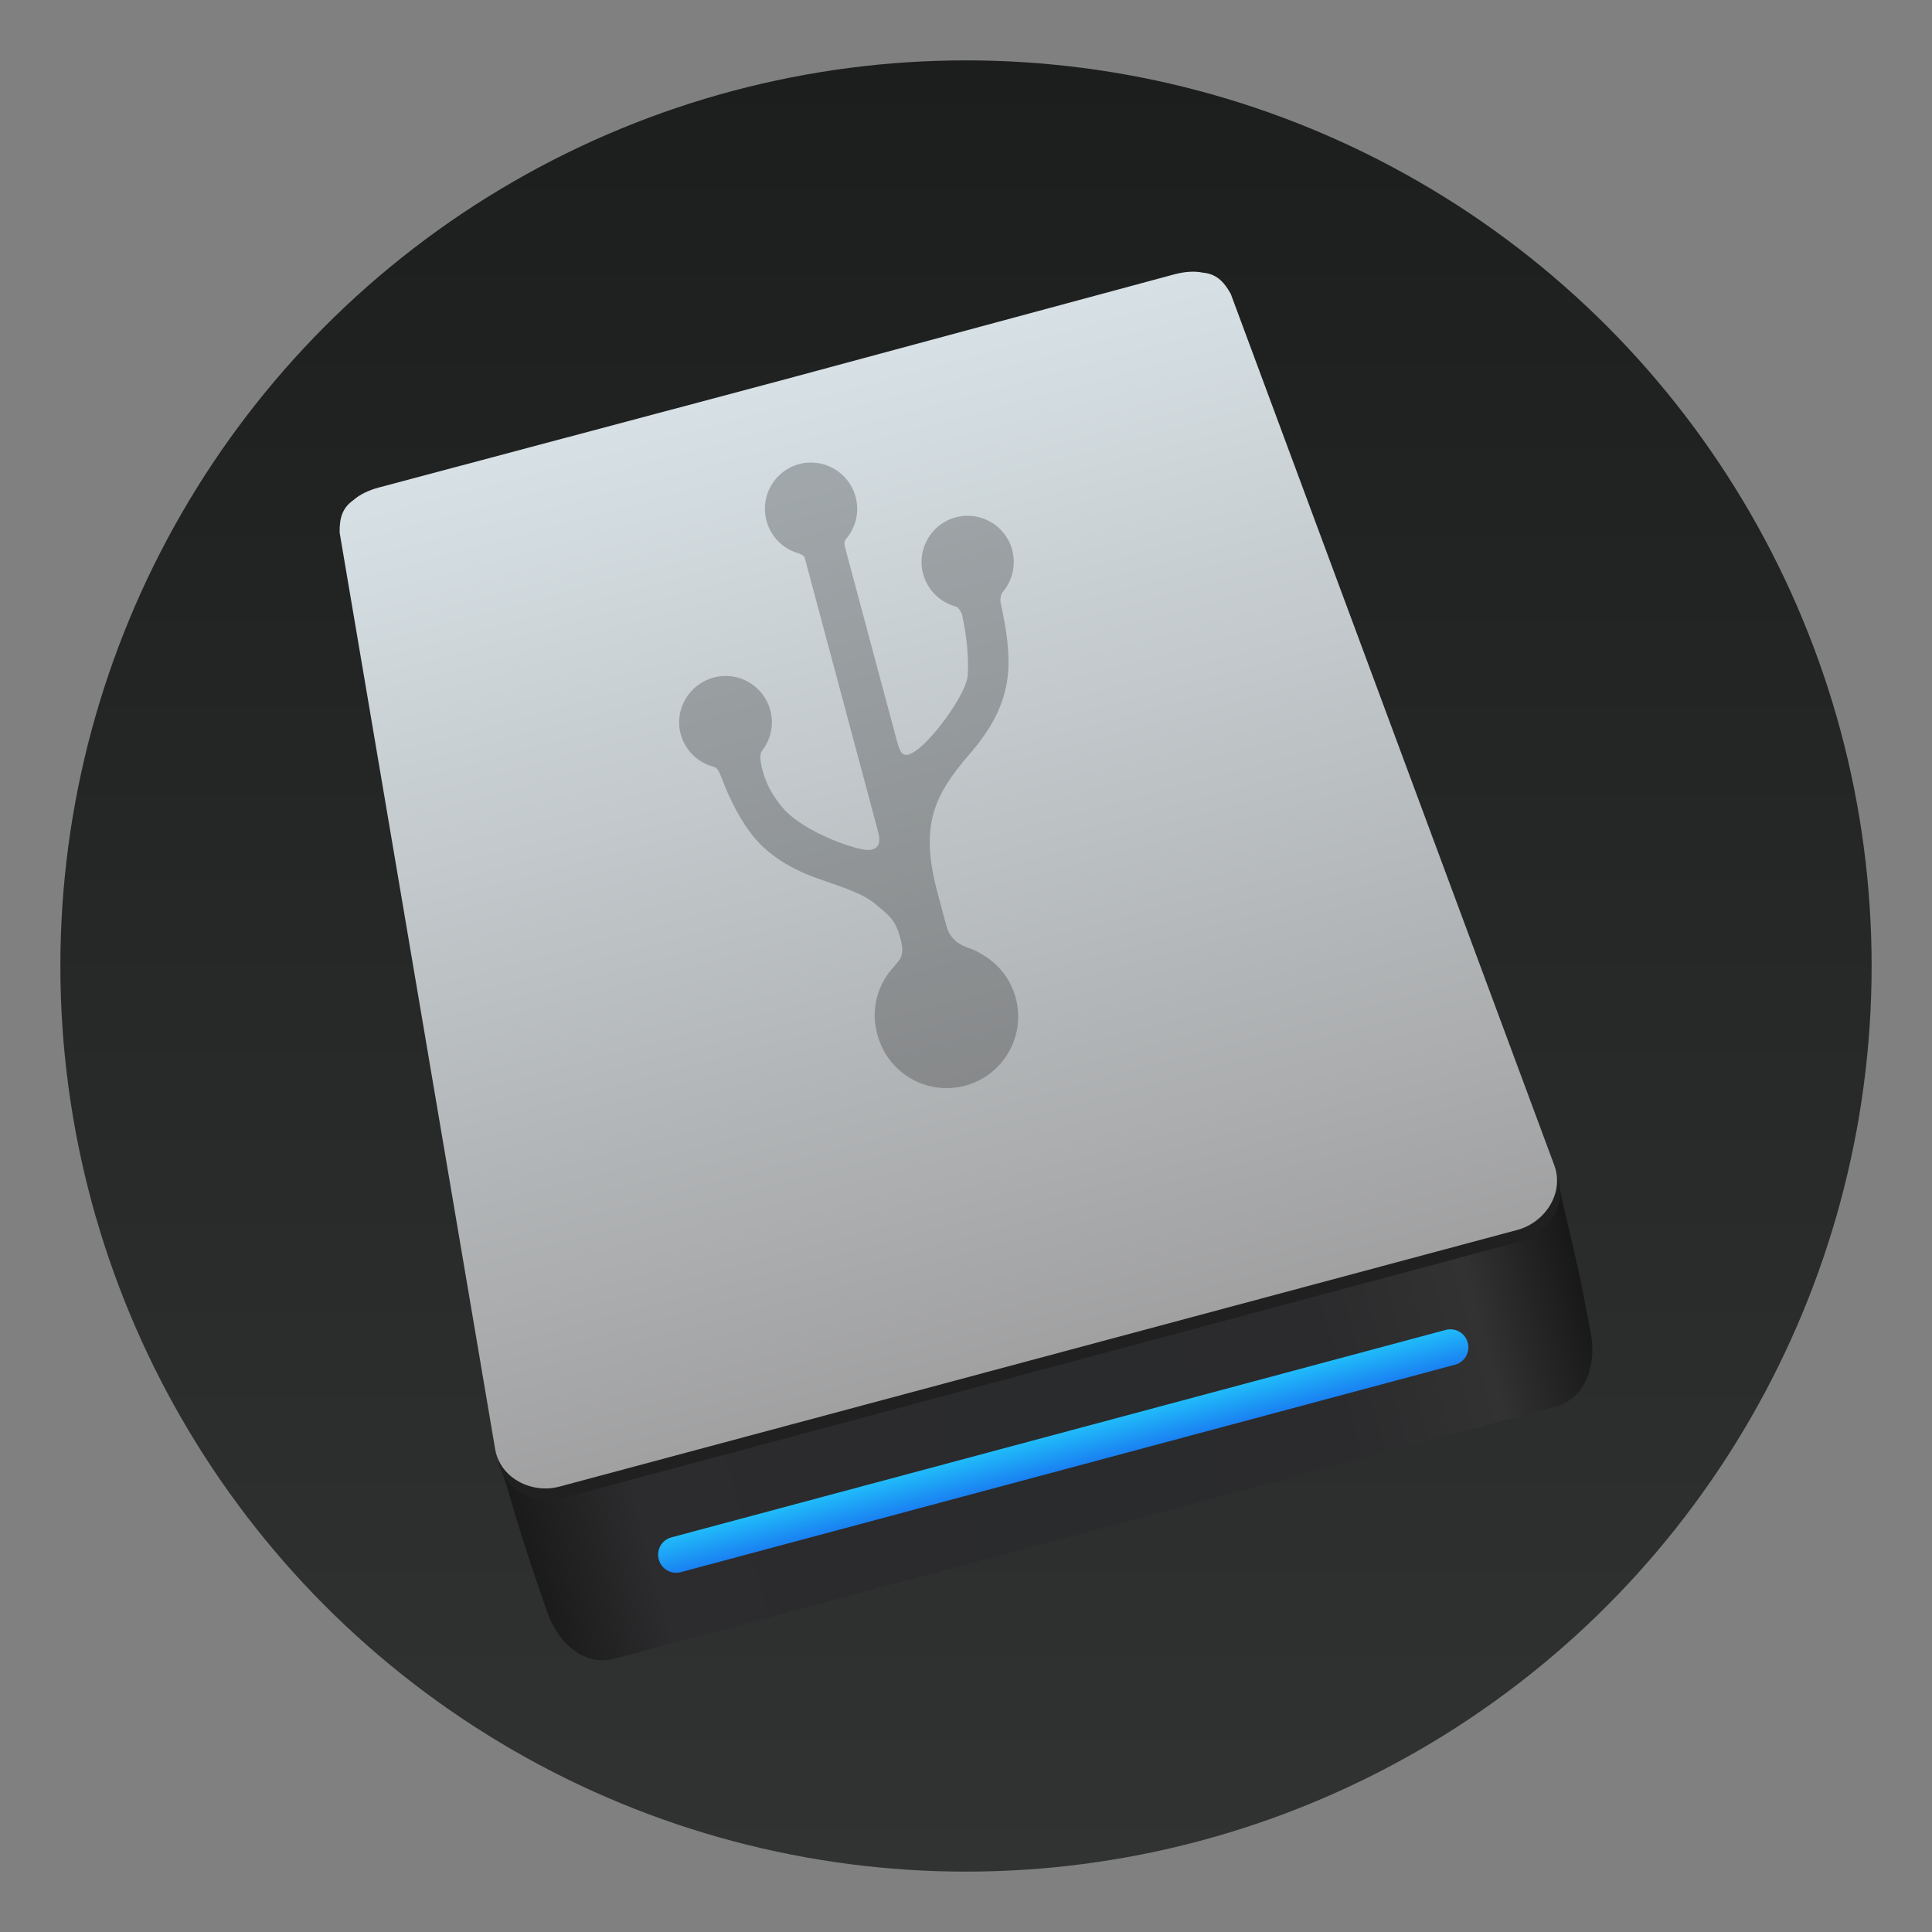 <?xml version="1.0" encoding="UTF-8" standalone="no"?>
<svg
   xmlns:dc="http://purl.org/dc/elements/1.1/"
   xmlns:cc="http://creativecommons.org/ns#"
   xmlns:rdf="http://www.w3.org/1999/02/22-rdf-syntax-ns#"
   xmlns:svg="http://www.w3.org/2000/svg"
   xmlns="http://www.w3.org/2000/svg"
   xmlns:xlink="http://www.w3.org/1999/xlink"
   xmlns:sodipodi="http://sodipodi.sourceforge.net/DTD/sodipodi-0.dtd"
   xmlns:inkscape="http://www.inkscape.org/namespaces/inkscape"
   width="64"
   height="64"
   version="1.1"
   id="svg84"
   sodipodi:docname="drive-removable-media.svg"
   inkscape:version="1.0.1 (3bc2e813f5, 2020-09-07)">
  <rect width="100%" height="100%" fill="#808080" stroke="none"/>
  <sodipodi:namedview
     pagecolor="#ffffff"
     bordercolor="#666666"
     borderopacity="1"
     objecttolerance="10"
     gridtolerance="10"
     guidetolerance="10"
     inkscape:pageopacity="0"
     inkscape:pageshadow="2"
     inkscape:window-width="1920"
     inkscape:window-height="998"
     id="namedview86"
     showgrid="false"
     inkscape:zoom="5.6568542"
     inkscape:cx="19.64802"
     inkscape:cy="21.223954"
     inkscape:window-x="0"
     inkscape:window-y="0"
     inkscape:window-maximized="1"
     inkscape:current-layer="svg84"
     inkscape:document-rotation="0" />
  <defs
     id="defs50">
    <linearGradient
       inkscape:collect="always"
       id="linearGradient1238">
      <stop
         style="stop-color:#d7e1e5;stop-opacity:1"
         offset="0"
         id="stop1234" />
      <stop
         style="stop-color:#a1a1a2;stop-opacity:1"
         offset="1"
         id="stop1236" />
    </linearGradient>
    <linearGradient
       id="g"
       x1="10.094"
       x2="122.72"
       y1="107.36"
       y2="107.36"
       gradientTransform="matrix(0.248,0,0,0.244,433.38,517.17)"
       gradientUnits="userSpaceOnUse">
      <stop
         stop-color="#1a1a1a"
         offset="0"
         id="stop2" />
      <stop
         stop-color="#2c2c2e"
         offset=".111"
         id="stop4" />
      <stop
         stop-color="#2b2b2d"
         offset=".29"
         id="stop6" />
      <stop
         stop-color="#2a2b2d"
         offset=".512"
         id="stop8" />
      <stop
         stop-color="#2b2b2d"
         offset=".752"
         id="stop10" />
      <stop
         stop-color="#323232"
         offset=".897"
         id="stop12" />
      <stop
         stop-color="#171717"
         offset="1"
         id="stop14" />
    </linearGradient>
    <linearGradient
       id="a"
       x1="449.43"
       x2="449.55"
       y1="540.75"
       y2="518.41"
       gradientUnits="userSpaceOnUse"
       gradientTransform="matrix(1.348,1.3181e-5,4.7105e-5,1.348,-483.989,-685.123)">
      <stop
         stop-color="#bec1c7"
         offset="0"
         id="stop17" />
      <stop
         stop-color="#dddfe2"
         offset="1"
         id="stop19" />
    </linearGradient>
    <linearGradient
       id="f"
       x1="451.02"
       x2="451.02"
       y1="544.15"
       y2="543.09"
       gradientTransform="matrix(0.681,0,0,1.348,-184.127,-685.067)"
       gradientUnits="userSpaceOnUse">
      <stop
         stop-color="#197cf1"
         offset="0"
         id="stop22" />
      <stop
         stop-color="#20bcfa"
         offset="1"
         id="stop24" />
    </linearGradient>
    <linearGradient
       id="d"
       x1="467.17"
       x2="467.17"
       y1="546.85"
       y2="544.72"
       gradientTransform="matrix(1.348,0,0,1.348,-492.995,-687.844)"
       gradientUnits="userSpaceOnUse">
      <stop
         stop-color="#040404"
         offset="0"
         id="stop27" />
      <stop
         stop-color="#121212"
         stop-opacity=".908"
         offset="1"
         id="stop29" />
    </linearGradient>
    <filter
       id="c"
       x="-.036"
       y="-.036"
       width="1.072"
       height="1.072"
       color-interpolation-filters="sRGB">
      <feGaussianBlur
         stdDeviation="0.42"
         id="feGaussianBlur32" />
    </filter>
    <linearGradient
       id="b"
       x1="399.57"
       x2="399.57"
       y1="545.8"
       y2="517.8"
       gradientTransform="matrix(2.143 0 0 2.143 -826.34 -1107.5)"
       gradientUnits="userSpaceOnUse">
      <stop
         stop-color="#3889e9"
         offset="0"
         id="stop35" />
      <stop
         stop-color="#5ea5fb"
         offset="1"
         id="stop37" />
    </linearGradient>
    <linearGradient
       id="e"
       x1="519.2"
       x2="519.2"
       y1="1024.8"
       y2="4.8"
       gradientTransform="matrix(0.064,0,0,0.064,89.853,-0.581)"
       gradientUnits="userSpaceOnUse">
      <stop
         stop-color="#646464"
         offset="0"
         id="stop40" />
      <stop
         stop-color="#414141"
         offset=".02"
         id="stop42" />
      <stop
         stop-color="#1e1e1e"
         offset="1"
         id="stop44" />
    </linearGradient>
    <filter
       id="h"
       x="-.06"
       y="-.06"
       width="1.119"
       height="1.121"
       color-interpolation-filters="sRGB">
      <feGaussianBlur
         stdDeviation="0.795"
         id="feGaussianBlur47" />
    </filter>
    <radialGradient
       id="a-3"
       cx="502.62"
       cy="372.05"
       r="74.884"
       gradientTransform="matrix(0.339,0,0,0.085,-138.471,23.084)"
       gradientUnits="userSpaceOnUse"
       xlink:href="#e">
      <stop
         stop-color="#dfe5e8"
         offset="0"
         id="stop913" />
      <stop
         stop-color="#c3cacc"
         offset="1"
         id="stop915" />
    </radialGradient>
    <linearGradient
       id="b-6"
       x1="500.55"
       x2="504.38"
       y1="216.14"
       y2="349.1"
       gradientTransform="matrix(0.36,0,0,0.361,-148.878,-76.025)"
       gradientUnits="userSpaceOnUse">
      <stop
         stop-color="#d7e1e5"
         offset="0"
         id="stop918" />
      <stop
         stop-color="#a1a1a2"
         offset="1"
         id="stop920" />
    </linearGradient>
    <linearGradient
       id="d-7"
       x1="63.721"
       x2="64.939"
       y1="168.65"
       y2="249.61"
       gradientTransform="matrix(0.48,0,0,0.482,-68.025,-78.771)"
       gradientUnits="userSpaceOnUse">
      <stop
         stop-color="#fff"
         offset="0"
         id="stop923" />
      <stop
         stop-color="#e5e5e6"
         offset="1"
         id="stop925" />
    </linearGradient>
    <linearGradient
       id="c-5"
       x1="-17.94"
       x2="-17.94"
       y1="351.1"
       y2="361.98"
       gradientTransform="matrix(0.321,0,0,0.151,35.874,2.129)"
       gradientUnits="userSpaceOnUse"
       xlink:href="#f">
      <stop
         stop-color="#4c4c4c"
         offset="0"
         id="stop928" />
      <stop
         stop-color="#828282"
         offset="1"
         id="stop930" />
    </linearGradient>
    <filter
       id="e-3"
       x="-.037"
       y="-.158"
       width="1.074"
       height="1.315"
       color-interpolation-filters="sRGB">
      <feGaussianBlur
         stdDeviation="0.471"
         id="feGaussianBlur933" />
    </filter>
    <linearGradient
       inkscape:collect="always"
       xlink:href="#linearGradient1238"
       id="linearGradient1240"
       x1="28.406"
       y1="4.44"
       x2="28.406"
       y2="51.07"
       gradientUnits="userSpaceOnUse"
       gradientTransform="matrix(0.694,-0.186,0.186,0.694,1.127,12.588)" />
    <linearGradient
       inkscape:collect="always"
       xlink:href="#g"
       id="linearGradient1252"
       x1="6.742"
       y1="53.542"
       x2="57.258"
       y2="53.542"
       gradientUnits="userSpaceOnUse"
       gradientTransform="matrix(0.694,-0.186,0.186,0.694,1.127,12.588)" />
    <linearGradient
       inkscape:collect="always"
       xlink:href="#f"
       id="linearGradient1350"
       x1="30.14"
       y1="56.527"
       x2="30.14"
       y2="54.734"
       gradientUnits="userSpaceOnUse"
       gradientTransform="matrix(0.694,-0.186,0.186,0.694,1.127,12.588)" />
    <linearGradient
       id="c-3">
      <stop
         stop-color="#8d8d8d"
         offset="0"
         id="stop892" />
      <stop
         stop-color="#2d2d2d"
         offset=".646"
         id="stop894" />
      <stop
         stop-color="#808080"
         offset="1"
         id="stop896" />
    </linearGradient>
    <linearGradient
       id="e-36">
      <stop
         stop-color="#6f6f6f"
         offset="0"
         id="stop899" />
      <stop
         stop-color="#cecfce"
         offset=".121"
         id="stop901" />
      <stop
         stop-color="#848484"
         offset=".197"
         id="stop903" />
      <stop
         stop-color="#2d2d2d"
         offset=".337"
         id="stop905" />
      <stop
         stop-color="#565656"
         offset=".489"
         id="stop907" />
      <stop
         stop-color="#c0c0c0"
         offset=".617"
         id="stop909" />
      <stop
         stop-color="#3e3e3e"
         offset=".757"
         id="stop911" />
      <stop
         stop-color="#848585"
         offset=".918"
         id="stop913-7" />
      <stop
         stop-color="#969596"
         offset="1"
         id="stop915-5" />
    </linearGradient>
    <linearGradient
       id="m-3"
       x1="21"
       x2="45"
       y1="6"
       y2="6"
       gradientTransform="matrix(1.165,0,0,1.165,-15.838,14.319)"
       gradientUnits="userSpaceOnUse">
      <stop
         stop-color="#d8d9d9"
         offset="0"
         id="stop918-3" />
      <stop
         stop-color="#d4d4d2"
         offset=".372"
         id="stop920-5" />
      <stop
         stop-color="#6d6d6d"
         offset="1"
         id="stop922" />
    </linearGradient>
    <linearGradient
       id="l-6"
       x1="21"
       x2="45"
       y1="6"
       y2="6"
       gradientTransform="matrix(0.243,0,0,0.291,14.451,18.426)"
       gradientUnits="userSpaceOnUse">
      <stop
         stop-color="#d0d0d0"
         offset="0"
         id="stop925-6" />
      <stop
         stop-color="#6d6d6d"
         offset="1"
         id="stop927" />
    </linearGradient>
    <linearGradient
       id="k-7"
       x1="21"
       x2="45"
       y1="6"
       y2="6"
       gradientTransform="matrix(1.125,-0.301,0.301,1.125,-10.99,20.18)"
       gradientUnits="userSpaceOnUse"
       xlink:href="#e-36" />
    <linearGradient
       id="j-5"
       x1="21"
       x2="45"
       y1="6"
       y2="6"
       gradientTransform="matrix(0.234,-0.063,0.063,0.234,19.155,15.653)"
       gradientUnits="userSpaceOnUse"
       xlink:href="#e-36" />
    <filter
       id="a-2"
       x="-.051"
       y="-.125"
       width="1.101"
       height="1.25"
       color-interpolation-filters="sRGB">
      <feGaussianBlur
         stdDeviation="0.208"
         id="feGaussianBlur932" />
    </filter>
    <linearGradient
       id="o-3"
       x1="32"
       x2="32"
       y1="14.831"
       y2="21.831"
       gradientTransform="matrix(1.165,0,0,1.165,-14.844,14.36)"
       gradientUnits="userSpaceOnUse">
      <stop
         stop-color="#3487c8"
         offset="0"
         id="stop935" />
      <stop
         stop-color="#3761bf"
         offset="1"
         id="stop937" />
    </linearGradient>
    <linearGradient
       id="n-5"
       x1="32"
       x2="32"
       y1="18.178"
       y2="43.309"
       gradientTransform="matrix(1.125,-0.301,0.301,1.125,-10.621,17.713)"
       gradientUnits="userSpaceOnUse">
      <stop
         stop-color="#2850bb"
         offset="0"
         id="stop940" />
      <stop
         stop-color="#3491cb"
         stop-opacity=".996"
         offset="1"
         id="stop942" />
    </linearGradient>
    <filter
       id="s-6"
       x="-.039"
       y="-.129"
       width="1.078"
       height="1.257"
       color-interpolation-filters="sRGB">
      <feGaussianBlur
         stdDeviation="0.375"
         id="feGaussianBlur945" />
    </filter>
    <filter
       id="q-2"
       x="-.257"
       y="-.034"
       width="1.514"
       height="1.068"
       color-interpolation-filters="sRGB">
      <feGaussianBlur
         stdDeviation="0.506"
         id="feGaussianBlur948" />
    </filter>
    <filter
       id="p-9"
       x="-.317"
       y="-.033"
       width="1.634"
       height="1.066"
       color-interpolation-filters="sRGB">
      <feGaussianBlur
         stdDeviation="0.498"
         id="feGaussianBlur951" />
    </filter>
    <clipPath
       id="clipPath13429">
      <path
         d="m481 318h22v22h-22z"
         id="path954" />
    </clipPath>
    <clipPath
       id="clipPath13465">
      <path
         d="m507 318h22v22h-22z"
         id="path957" />
    </clipPath>
    <clipPath
       id="clipPath13501">
      <path
         d="m530 318h22v22h-22z"
         id="path960" />
    </clipPath>
    <clipPath
       id="clipPath13753">
      <path
         d="m672 1064c0-1.105 4.925-2 11-2s11 0.895 11 2-4.925 2-11 2-11-0.895-11-2"
         id="path963" />
    </clipPath>
    <clipPath
       id="clipPath13771">
      <path
         d="m660 1057h51v65.001h-51z"
         id="path966-9" />
    </clipPath>
    <clipPath
       id="clipPath14035">
      <path
         d="m659 517h53v18h-53z"
         id="path969" />
    </clipPath>
    <clipPath
       id="clipPath14127">
      <path
         d="m659 500h53v18h-53z"
         id="path972" />
    </clipPath>
    <clipPath
       id="clipPath14445">
      <path
         d="m648 112h73v60h-73z"
         id="path975" />
    </clipPath>
    <clipPath
       id="clipPath14609">
      <path
         d="m826 1056h59v60h-59z"
         id="path978" />
    </clipPath>
    <clipPath
       id="clipPath15305">
      <path
         d="m805 276h100v100h-100z"
         id="path981" />
    </clipPath>
    <clipPath
       id="clipPath15341">
      <path
         d="m145 1063.8h74.152v45.21h-74.152z"
         id="path984" />
    </clipPath>
    <clipPath
       id="clipPath15715">
      <path
         d="m151 667h57v57h-57z"
         id="path987" />
    </clipPath>
    <clipPath
       id="clipPath15807">
      <path
         d="m154 697h51v51h-51z"
         id="path990" />
    </clipPath>
    <clipPath
       id="clipPath16001">
      <path
         d="m500.04 864.45h36.012v67.52h-36.012z"
         id="path993" />
    </clipPath>
    <clipPath
       id="clipPath16093">
      <path
         d="m836 870.54h47v55.539h-47z"
         id="path996" />
    </clipPath>
    <clipPath
       id="clipPath16477">
      <path
         d="m318.03 702.35h62.848v37.991h-62.848z"
         id="path999" />
    </clipPath>
    <clipPath
       id="clipPath16579">
      <path
         d="m485.03 133.35h62.847v37.991h-62.847z"
         id="path1002" />
    </clipPath>
    <clipPath
       id="clipPath16709">
      <path
         d="m493.37 677.93h45.643v68.067h-45.643z"
         id="path1005" />
    </clipPath>
    <clipPath
       id="clipPath24218">
      <path
         d="m144.34 1018.2h71.467v78h-71.467z"
         id="path1008" />
    </clipPath>
    <clipPath
       id="clipPath24382">
      <path
         d="m293.21 1068.6 66.323-38.292 36.047 62.435-66.323 38.292z"
         id="path1011" />
    </clipPath>
    <clipPath
       id="clipPath24650">
      <path
         d="m488.86 1054.5h10v10.706h-10z"
         id="path1014" />
    </clipPath>
    <clipPath
       id="clipPath24700">
      <path
         d="m508 1066.8h10.001v10.705h-10.001z"
         id="path1017" />
    </clipPath>
    <clipPath
       id="clipPath24750">
      <path
         d="m525 1045.8h10v10.706h-10z"
         id="path1020" />
    </clipPath>
    <clipPath
       id="clipPath24864">
      <path
         d="m836 1043.7h25.5v31.5h-25.5z"
         id="path1023" />
    </clipPath>
    <clipPath
       id="clipPath24896">
      <path
         d="m838 1062.2h24v24h-24z"
         id="path1026" />
    </clipPath>
    <clipPath
       id="clipPath25070">
      <path
         d="m134 489.24h7v6h-7z"
         id="path1029" />
    </clipPath>
    <clipPath
       id="clipPath25100">
      <path
         d="m216 489.24h7v6h-7z"
         id="path1032" />
    </clipPath>
    <clipPath
       id="clipPath25502">
      <path
         d="m838 477.24h22v22h-22z"
         id="path1035" />
    </clipPath>
    <clipPath
       id="clipPath25686">
      <path
         d="m704 1061.2h25v25h-25z"
         id="path1038" />
    </clipPath>
    <clipPath
       id="clipPath25788">
      <path
         d="m663.04 1078.6-1.808-3.514-21.07-47.453c13.336-18.439 48.336-26.938 73.836-3.439 0.842 0 6.476 6.246 6 7l-18.386 25.895c-0.483 0.765-1.453 0.946-2.177 0.431l-15.505-11.011c-0.359-0.255-0.847-0.153-1.07 0.238l-18.272 31.869c-0.218 0.384-0.502 0.578-0.782 0.578-0.282 0-0.561-0.197-0.766-0.594"
         id="path1041" />
    </clipPath>
    <clipPath
       id="clipPath26420">
      <path
         d="m127 820.24h100v100h-100z"
         id="path1044" />
    </clipPath>
    <clipPath
       id="clipPath26860">
      <path
         d="m809 680.24c0-22.092 17.908-40 40-40s40 17.908 40 40c0 22.091-17.908 40-40 40s-40-17.909-40-40"
         id="path1047" />
    </clipPath>
    <clipPath
       id="clipPath27506">
      <path
         d="m658 469.24h44v45h-44z"
         id="path1050" />
    </clipPath>
    <clipPath
       id="clipPath27772">
      <path
         d="m651 271.24h58v58h-58z"
         id="path1053" />
    </clipPath>
    <clipPath
       id="clipPath27864">
      <path
         d="m662 307.24h38v8h-38z"
         id="path1056" />
    </clipPath>
    <clipPath
       id="clipPath28028">
      <path
         d="m858.98 137.24c0.013-0.101 0.021-0.203 0.021-0.307v-6.693h15.75c1.237 0 2.25-1.013 2.25-2.25v-11.25l-27-4.5-27 4.5v-2.25l27-4.5 27 4.5v-27c0-1.237-1.013-2.25-2.25-2.25h-49.5c-1.237 0-2.25 1.013-2.25 2.25v-4.25h54v54zm-35.979 0v-9.25c0 1.237 1.013 2.25 2.25 2.25h15.75v6.693c0 0.104 7e-3 0.207 0.02 0.307zm22.5-7h9v4.5h-9zm1.125-9c-0.62 0-1.125-0.506-1.125-1.125v-2.25c0-0.619 0.505-1.125 1.125-1.125h6.75c0.619 0 1.125 0.506 1.125 1.125v2.25c0 0.619-0.506 1.125-1.125 1.125z"
         id="path1059" />
    </clipPath>
    <clipPath
       id="clipPath28200">
      <path
         d="m531.27 136.24c6.325-2.29 10.727-8.277 10.727-15.484 0-11.316-10.2-20.563-25.65-34.575l-4.35-3.941-4.35 3.941c-15.45 14.012-25.65 23.259-25.65 34.575v-39.516h60v55zm-26.983 0c2.995-1.052 5.686-2.883 7.71-5.25 2.024 2.367 4.715 4.198 7.71 5.25zm-22.29 0v-15.484c0 7.207 4.402 13.194 10.727 15.484z"
         id="path1062" />
    </clipPath>
    <clipPath
       id="clipPath28364">
      <path
         d="m648 79.241h64v64h-64z"
         id="path1065" />
    </clipPath>
    <clipPath
       id="clipPath28984">
      <path
         d="m500 691.74c0-3.037 2.463-5.5 5.5-5.5s5.5 2.463 5.5 5.5-2.463 5.5-5.5 5.5-5.5-2.463-5.5-5.5"
         id="path1068" />
    </clipPath>
    <clipPath
       id="clipPath29012">
      <path
         d="m500 669.74c0-3.037 2.463-5.5 5.5-5.5s5.5 2.463 5.5 5.5c0 3.038-2.463 5.5-5.5 5.5s-5.5-2.462-5.5-5.5"
         id="path1071" />
    </clipPath>
    <clipPath
       id="clipPath29040">
      <path
         d="m494 680.74c0-3.037 2.462-5.5 5.5-5.5s5.5 2.463 5.5 5.5c0 3.038-2.462 5.5-5.5 5.5s-5.5-2.462-5.5-5.5"
         id="path1074" />
    </clipPath>
    <clipPath
       id="clipPath29068">
      <path
         d="m513 691.74c0-3.037 2.463-5.5 5.5-5.5s5.5 2.463 5.5 5.5-2.463 5.5-5.5 5.5-5.5-2.463-5.5-5.5"
         id="path1077" />
    </clipPath>
    <clipPath
       id="clipPath29096">
      <path
         d="m513 669.74c0-3.037 2.463-5.5 5.5-5.5s5.5 2.463 5.5 5.5c0 3.038-2.463 5.5-5.5 5.5s-5.5-2.462-5.5-5.5"
         id="path1080" />
    </clipPath>
    <clipPath
       id="clipPath29124">
      <path
         d="m507 680.74c0-3.037 2.463-5.5 5.5-5.5s5.5 2.463 5.5 5.5c0 3.038-2.463 5.5-5.5 5.5s-5.5-2.462-5.5-5.5"
         id="path1083" />
    </clipPath>
    <clipPath
       id="clipPath29152">
      <path
         d="m520 680.74c0-3.037 2.463-5.5 5.5-5.5s5.5 2.463 5.5 5.5c0 3.038-2.463 5.5-5.5 5.5s-5.5-2.462-5.5-5.5"
         id="path1086" />
    </clipPath>
    <clipPath
       id="clipPath29252">
      <path
         d="m321 322.24c-4.97 0-9-4.029-9-9 0-4.97 4.03-9 9-9h45c4.971 0 9 4.03 9 9 0 4.971-4.029 9-9 9z"
         id="path1089" />
    </clipPath>
    <clipPath
       id="clipPath29280">
      <path
         d="m322 297.24c-4.971 0-9-4.029-9-9 0-4.97 4.029-9 9-9h45c4.971 0 9 4.03 9 9 0 4.971-4.029 9-9 9z"
         id="path1092" />
    </clipPath>
    <clipPath
       id="clipPath29400">
      <path
         d="m155 83.24h44v53h-44z"
         id="path1095" />
    </clipPath>
    <linearGradient
       id="b-5"
       x1="9.26"
       x2="9.26"
       y1="-.262"
       y2="15.612"
       gradientTransform="matrix(3.78,0,0,3.78,-3,2.992)"
       gradientUnits="userSpaceOnUse">
      <stop
         stop-color="#1c1d1d"
         offset="0"
         id="stop1098" />
      <stop
         stop-color="#313232"
         offset="1"
         id="stop1100" />
    </linearGradient>
    <linearGradient
       id="linearGradient3426"
       x1="399.57"
       x2="399.57"
       y1="545.8"
       y2="517.8"
       gradientTransform="matrix(1.47,0,0,1.47,-791.916,-1090.2)"
       gradientUnits="userSpaceOnUse">
      <stop
         stop-color="#3889e9"
         offset="0"
         id="stop1103" />
      <stop
         stop-color="#5ea5fb"
         offset="1"
         id="stop1105" />
    </linearGradient>
    <linearGradient
       id="linearGradient1920"
       x1="34"
       x2="25"
       y1="8"
       y2="8"
       gradientTransform="translate(0,8.981)"
       gradientUnits="userSpaceOnUse"
       xlink:href="#c-3" />
    <linearGradient
       id="linearGradient1922"
       x1="38"
       x2="34"
       y1="4"
       y2="9"
       gradientTransform="translate(0,8.981)"
       gradientUnits="userSpaceOnUse"
       xlink:href="#c-3" />
    <linearGradient
       id="linearGradient1924"
       x1="35"
       x2="24.983"
       y1="3"
       y2="4.644"
       gradientTransform="translate(0,8.981)"
       gradientUnits="userSpaceOnUse">
      <stop
         stop-color="#818181"
         offset="0"
         id="stop1110" />
      <stop
         stop-color="#454545"
         offset=".222"
         id="stop1112" />
      <stop
         stop-color="#838383"
         offset=".375"
         id="stop1114" />
      <stop
         stop-color="#646563"
         offset=".515"
         id="stop1116" />
      <stop
         stop-color="#d6d6d5"
         offset="1"
         id="stop1118" />
    </linearGradient>
  </defs>
  <circle
     cx="32"
     cy="32"
     r="30"
     fill="url(#b-5)"
     image-rendering="optimizeSpeed"
     stroke-width="3.64"
     style="fill:url(#b-5);paint-order:stroke markers fill"
     id="circle1123" />
  <g
     transform="matrix(1 0 0 1 -471.89 -498.15)"
     stroke-width="1.317"
     id="g60">
    <g
       transform="matrix(1.113,0,0,1.113,-46.055,-58.718)"
       id="g58" />
  </g>
  <circle
     cx="32.017"
     cy="31.998"
     r="0"
     fill="url(#b)"
     stroke-width="1.571"
     id="circle82" />
  <style
     type="text/css"
     id="style948">.st0{opacity:0.15;fill:#45413C;}
	.st1{fill:#FFE500;}
	.st2{fill:#EBCB00;}
	.st3{fill:none;stroke:#45413C;stroke-linecap:round;stroke-linejoin:round;stroke-miterlimit:10;}
	.st4{fill:#FFAA54;}
	.st5{fill:#FF8A14;}
	.st6{fill:#FFB0CA;stroke:#45413C;stroke-linecap:round;stroke-linejoin:round;stroke-miterlimit:10;}
	.st7{fill:#FF87AF;stroke:#45413C;stroke-linecap:round;stroke-linejoin:round;stroke-miterlimit:10;}
	.st8{fill:#FFCC99;}
	.st9{fill:#FFFFFF;}
	.st10{fill:#F0F0F0;}
	.st11{fill:#BF8256;}
	.st12{fill:#915E3A;}
	.st13{fill:#DEA47A;}
	.st14{fill:#F0D5A8;}
	.st15{fill:#DEBB7E;}
	.st16{fill:#F7E5C6;}
	.st17{fill:#FF8A14;stroke:#45413C;stroke-linecap:round;stroke-linejoin:round;stroke-miterlimit:10;}
	.st18{fill:#FFF5E3;}
	.st19{fill:#FFF48C;}
	.st20{fill:#FFFACF;}
	.st21{fill:#FFFCE5;}
	.st22{fill:#FF87AF;}
	.st23{fill:#FFB0CA;}
	.st24{fill:#FFE500;stroke:#45413C;stroke-linecap:round;stroke-linejoin:round;stroke-miterlimit:10;}
	.st25{fill:#9CEB60;stroke:#45413C;stroke-linecap:round;stroke-linejoin:round;stroke-miterlimit:10;}
	.st26{fill:#FFFACF;stroke:#45413C;stroke-linecap:round;stroke-linejoin:round;stroke-miterlimit:10;}
	.st27{fill:#00F5BC;stroke:#45413C;stroke-linecap:round;stroke-linejoin:round;stroke-miterlimit:10;}
	.st28{fill:#BF8256;stroke:#45413C;stroke-linecap:round;stroke-linejoin:round;stroke-miterlimit:10;}
	.st29{fill:#FFE3CF;stroke:#45413C;stroke-linecap:round;stroke-linejoin:round;stroke-miterlimit:10;}
	.st30{fill:#FF6242;}
	.st31{fill:#FF866E;}
	.st32{fill:none;stroke:#E04122;stroke-linecap:round;stroke-linejoin:round;stroke-miterlimit:10;}
	.st33{fill:#FFFEF2;stroke:#45413C;stroke-linecap:round;stroke-linejoin:round;stroke-miterlimit:10;}
	.st34{fill:#FF6242;stroke:#45413C;stroke-linecap:round;stroke-linejoin:round;stroke-miterlimit:10;}
	.st35{fill:#FFA694;}
	.st36{fill:#FFFFFF;stroke:#45413C;stroke-linecap:round;stroke-linejoin:round;stroke-miterlimit:10;}
	.st37{fill:#FFFEF2;}
	.st38{fill:#FF6196;}
	.st39{fill:#B89558;}
	.st40{fill:none;stroke:#915E3A;stroke-linecap:round;stroke-linejoin:round;stroke-miterlimit:10;}
	.st41{fill:#DEBB7E;stroke:#45413C;stroke-linecap:round;stroke-linejoin:round;stroke-miterlimit:10;}
	.st42{fill:#6DD627;stroke:#45413C;stroke-linecap:round;stroke-linejoin:round;stroke-miterlimit:10;}
	.st43{fill:#E5F8FF;}
	.st44{fill:#E8F4FA;}
	.st45{fill:#E8F4FA;stroke:#45413C;stroke-linecap:round;stroke-linejoin:round;stroke-miterlimit:10;}
	.st46{fill:#FFCCDD;}
	.st47{fill:#E5F8FF;stroke:#45413C;stroke-linecap:round;stroke-linejoin:round;stroke-miterlimit:10;}
	.st48{fill:#00B8F0;stroke:#45413C;stroke-linecap:round;stroke-linejoin:round;stroke-miterlimit:10;}
	.st49{fill:#00B8F0;}
	.st50{fill:#4ACFFF;}
	.st51{fill:#E04122;}
	.st52{fill:#E04122;stroke:#45413C;stroke-linecap:round;stroke-linejoin:round;stroke-miterlimit:10;}
	.st53{fill:#87898C;}
	.st54{fill:#BDBEC0;}
	.st55{fill:#656769;}
	.st56{fill:#525252;}
	.st57{fill:#FFF48C;stroke:#45413C;stroke-linecap:round;stroke-linejoin:round;stroke-miterlimit:10;}
	.st58{fill:#6DD627;}
	.st59{fill:#EB6D00;}
	.st60{fill:#46B000;}
	.st61{fill:#80DDFF;}
	.st62{fill:#DAEDF7;}
	.st63{fill:#BF8DF2;stroke:#45413C;stroke-linecap:round;stroke-linejoin:round;stroke-miterlimit:10;}
	.st64{fill:#9F5AE5;stroke:#45413C;stroke-linecap:round;stroke-linejoin:round;stroke-miterlimit:10;}
	.st65{fill:#C8FFA1;}
	.st66{fill:#E4FFD1;}
	.st67{fill:#9CEB60;}
	.st68{fill:#E5FEFF;}
	.st69{fill:#B8ECFF;}
	.st70{fill:#E0E0E0;stroke:#45413C;stroke-linecap:round;stroke-linejoin:round;stroke-miterlimit:10;}
	.st71{fill:#E0E0E0;}
	.st72{fill:none;stroke:#4F4B45;stroke-linejoin:round;stroke-miterlimit:10;}
	.st73{fill:none;stroke:#4F4B45;stroke-linecap:round;stroke-linejoin:round;stroke-miterlimit:10;}
	.st74{fill:#E0366F;stroke:#45413C;stroke-linecap:round;stroke-linejoin:round;stroke-miterlimit:10;}
	.st75{fill:none;stroke:#45413C;stroke-miterlimit:10;}
	.st76{fill:#FF866E;stroke:#45413C;stroke-linecap:round;stroke-linejoin:round;stroke-miterlimit:10;}
	.st77{fill:#45413C;stroke:#45413C;stroke-linecap:round;stroke-linejoin:round;stroke-miterlimit:10;}
	.st78{fill:#9F5AE5;}
	.st79{fill:#803EC2;}
	.st80{fill:#803EC2;stroke:#45413C;stroke-linecap:round;stroke-linejoin:round;stroke-miterlimit:10;}
	.st81{fill:#BF8DF2;}
	.st82{fill:#FFAA54;stroke:#45413C;stroke-linecap:round;stroke-linejoin:round;stroke-miterlimit:10;}
	.st83{fill:none;stroke:#45413C;stroke-linejoin:round;stroke-miterlimit:10;}
	.st84{fill:#FFCCDD;stroke:#45413C;stroke-linecap:round;stroke-linejoin:round;stroke-miterlimit:10;}
	.st85{fill:#FF6196;stroke:#45413C;stroke-linecap:round;stroke-linejoin:round;stroke-miterlimit:10;}
	.st86{fill:#FFE5EE;}
	.st87{fill:#F7E5C6;stroke:#45413C;stroke-linecap:round;stroke-linejoin:round;stroke-miterlimit:10;}
	.st88{fill:#E5FFF9;}
	.st89{fill:none;stroke:#45413C;stroke-width:1.006;stroke-linecap:round;stroke-linejoin:round;stroke-miterlimit:10;}
	.st90{fill:#4AEFF7;}
	.st91{fill:#A6FBFF;}
	.st92{fill:#E5FEFF;stroke:#45413C;stroke-linecap:round;stroke-linejoin:round;stroke-miterlimit:10;}
	.st93{fill:#46B000;stroke:#45413C;stroke-linecap:round;stroke-linejoin:round;stroke-miterlimit:10;}
	.st94{fill:#FFFFFF;stroke:#45413C;stroke-linejoin:round;stroke-miterlimit:10;}
	.st95{fill:#FFFFFF;stroke:#45413C;stroke-miterlimit:10;}
	.st96{fill:#009FD9;}
	.st97{fill:#00DFEB;}
	.st98{fill:#C0DCEB;stroke:#45413C;stroke-linecap:round;stroke-linejoin:round;stroke-miterlimit:10;}
	.st99{fill:#00DFEB;stroke:#45413C;stroke-linecap:round;stroke-linejoin:round;stroke-miterlimit:10;}
	.st100{fill:#FFE5EE;stroke:#45413C;stroke-linecap:round;stroke-linejoin:round;stroke-miterlimit:10;}
	.st101{fill:#8CA4B8;}
	.st102{fill:#ADC4D9;}
	.st103{fill:#656769;stroke:#45413C;stroke-linecap:round;stroke-linejoin:round;stroke-miterlimit:10;}
	.st104{fill:#F0F0F0;stroke:#45413C;stroke-linecap:round;stroke-linejoin:round;stroke-miterlimit:10;}
	.st105{fill:#C0DCEB;}
	.st106{fill:#45413C;}
	.st107{fill:#FFCABF;}
	.st108{fill:#87898C;stroke:#45413C;stroke-linecap:round;stroke-linejoin:round;stroke-miterlimit:10;}
	.st109{fill:#EBCB00;stroke:#45413C;stroke-linecap:round;stroke-linejoin:round;stroke-miterlimit:10;}</style>
  <g
     transform="matrix(1.277,0,0,1.277,0.723,0.722)"
     id="g944">
    <g
       transform="translate(1,1)"
       id="g942">
      <g
         opacity="0.1"
         id="g940">
        <!-- color: #1f4a5e -->
      </g>
    </g>
  </g>
  <g
     transform="matrix(1.277,0,0,1.277,0.723,0.722)"
     id="g946">
    <!-- color: #1f4a5e -->
  </g>
  <g
     id="g2134"
     transform="translate(1.564,2.857)">
    <path
       id="rect1242"
       style="fill:url(#linearGradient1252);fill-opacity:1;stroke-width:0.215;stroke-linecap:round;paint-order:stroke fill markers"
       d="m 15.21,44.19 c -0.584,0.27 -0.301,1.265 0.032,2.244 0.37,1.287 0.84,2.769 1.315,4.085 0.363,1.102 1.289,1.824 2.217,1.575 L 49.99,43.73 c 0.928,-0.249 1.369,-1.337 1.132,-2.473 -0.246,-1.377 -0.581,-2.896 -0.903,-4.195 -0.201,-1.015 -0.453,-2.016 -1.094,-1.959 L 17.666,43.532 Z" />
    <path
       id="rect1535"
       style="fill:#202020;fill-opacity:1;stroke-width:0.215;stroke-linecap:round;paint-order:stroke fill markers"
       d="m 11.099,13.67 c -0.353,0.094 -0.643,0.234 -0.858,0.424 -0.363,0.258 -0.459,0.585 -0.452,1.075 l 5.151,30.361 c 0.025,0.149 0.073,0.288 0.137,0.415 0.026,0.051 0.055,0.1 0.086,0.147 0.016,0.024 0.031,0.047 0.048,0.07 0.051,0.068 0.107,0.13 0.168,0.189 0.101,0.097 0.216,0.181 0.34,0.25 0.025,0.014 0.049,0.027 0.074,0.04 0.128,0.063 0.264,0.111 0.406,0.143 0.028,0.006 0.056,0.013 0.085,0.018 0.257,0.046 0.528,0.037 0.79,-0.033 l 31.725,-8.501 c 0.611,-0.164 1.094,-0.642 1.259,-1.209 0.024,-0.081 0.041,-0.164 0.051,-0.248 0.003,-0.028 0.005,-0.056 0.006,-0.084 0.004,-0.056 0.004,-0.113 8.77e-4,-0.17 -0.008,-0.142 -0.036,-0.286 -0.088,-0.428 L 39.309,7.26 C 39.069,6.832 38.823,6.597 38.379,6.555 38.098,6.497 37.777,6.521 37.424,6.616 L 24.267,10.165 Z" />
    <path
       id="rect1205"
       style="fill:url(#linearGradient1240);fill-opacity:1;stroke-width:0.215;stroke-linecap:round;paint-order:stroke fill markers"
       d="m 10.997,13.289 c -0.353,0.094 -0.643,0.234 -0.858,0.424 -0.363,0.258 -0.459,0.585 -0.452,1.075 l 5.152,30.362 c 0.025,0.149 0.073,0.288 0.137,0.415 0.026,0.051 0.055,0.1 0.086,0.147 0.016,0.024 0.031,0.046 0.047,0.069 0.051,0.068 0.107,0.13 0.168,0.189 0.101,0.097 0.216,0.181 0.34,0.25 0.025,0.014 0.049,0.027 0.074,0.04 0.128,0.063 0.265,0.112 0.406,0.144 0.028,0.006 0.056,0.012 0.084,0.017 0.257,0.046 0.528,0.037 0.79,-0.033 l 31.725,-8.501 c 0.611,-0.164 1.094,-0.642 1.259,-1.209 0.024,-0.081 0.041,-0.164 0.051,-0.248 0.003,-0.028 0.005,-0.055 0.007,-0.083 0.003,-0.056 0.004,-0.113 8.77e-4,-0.17 -0.008,-0.142 -0.036,-0.286 -0.088,-0.428 L 39.207,6.879 C 38.967,6.452 38.721,6.216 38.277,6.174 37.996,6.117 37.675,6.14 37.322,6.235 L 24.165,9.784 Z" />
    <path
       d="m 31.969,15.365 c -0.219,-0.818 -1.059,-1.303 -1.873,-1.085 -0.814,0.218 -1.299,1.058 -1.081,1.872 0.149,0.556 0.588,0.961 1.111,1.092 0.078,0.053 0.157,0.18 0.175,0.249 l 0.005,0.018 c 0.18,0.819 0.218,1.514 0.187,2.005 -0.042,0.632 -1.269,2.292 -1.848,2.575 -0.252,0.127 -0.371,0.07 -0.489,-0.372 l -1.73,-6.456 c -0.018,-0.069 -0.034,-0.163 0.026,-0.253 0.324,-0.373 0.465,-0.893 0.327,-1.408 -0.219,-0.818 -1.059,-1.303 -1.873,-1.085 -0.814,0.218 -1.299,1.058 -1.079,1.876 0.139,0.52 0.529,0.908 1.004,1.062 l 0.006,0.003 c 0.006,0.003 0.01,0.002 0.021,0.004 0.01,0.002 0.021,0.004 0.033,0.011 0.124,0.041 0.189,0.097 0.203,0.152 l 2.419,9.026 c 0.086,0.322 0.101,0.579 -0.241,0.646 -0.342,0.067 -2.207,-0.567 -2.907,-1.394 -0.324,-0.381 -0.544,-0.781 -0.658,-1.204 l -0.006,-0.023 c -0.038,-0.143 -0.139,-0.52 -0.02,-0.665 0.286,-0.367 0.401,-0.857 0.272,-1.339 -0.219,-0.818 -1.059,-1.303 -1.873,-1.085 -0.814,0.218 -1.315,1.052 -1.096,1.871 0.147,0.547 0.574,0.945 1.078,1.081 0.129,0.039 0.174,0.096 0.305,0.441 0.132,0.344 0.441,1.094 0.91,1.723 0.565,0.765 1.363,1.241 2.382,1.589 0.74,0.26 1.368,0.452 1.801,0.818 0.433,0.367 0.635,0.495 0.802,1.116 0.158,0.589 -0.011,0.693 -0.208,0.933 -0.541,0.574 -0.782,1.402 -0.563,2.221 l 0.014,0.051 c 0.339,1.264 1.639,2.015 2.903,1.676 1.264,-0.339 2.015,-1.639 1.676,-2.903 -0.164,-0.612 -0.552,-1.104 -1.053,-1.408 -0.173,-0.111 -0.35,-0.202 -0.544,-0.263 -0.409,-0.147 -0.615,-0.402 -0.697,-0.705 l -0.297,-1.108 c -0.309,-1.154 -0.318,-1.94 -0.146,-2.588 0.179,-0.674 0.563,-1.265 1.206,-2.009 0.709,-0.811 1.153,-1.62 1.264,-2.566 0.085,-0.732 -0.032,-1.519 -0.232,-2.446 -0.018,-0.084 -0.007,-0.284 0.068,-0.353 0.31,-0.369 0.448,-0.884 0.313,-1.39 z"
       fill="#0d0e0e"
       opacity="0.25"
       stroke-width="0.071"
       id="path966" />
    <path
       id="rect1334"
       style="fill:url(#linearGradient1350);fill-opacity:1;stroke-width:0.215;stroke-linecap:round;paint-order:stroke fill markers"
       d="m 20.679,48.07 c -0.319,0.085 -0.507,0.411 -0.421,0.73 0.086,0.319 0.411,0.508 0.73,0.423 l 25.648,-6.872 c 0.319,-0.086 0.507,-0.412 0.421,-0.731 -0.086,-0.319 -0.411,-0.507 -0.73,-0.421 z" />
  </g>
  <g
     transform="matrix(3.78,0,0,3.78,-17.21,-11.39)"
     fill="#5e4aa6"
     image-rendering="optimizeSpeed"
     stroke-width="0.265"
     id="g1163">
    <circle
       cx="-330.35"
       cy="-328.38"
       r="0"
       id="circle1155" />
    <circle
       cx="-312.11"
       cy="-326.25"
       r="0"
       id="circle1157" />
    <circle
       cx="-306.02"
       cy="-333.07"
       r="0"
       id="circle1159" />
    <circle
       cx="-308.84"
       cy="-326.01"
       r="0"
       id="circle1161" />
  </g>
  <g
     transform="matrix(3.78,0,0,3.78,-21.196,-78.238)"
     fill="#5e4aa6"
     image-rendering="optimizeSpeed"
     stroke-width="0.265"
     id="g1179">
    <g
       transform="translate(-21.833,0.897)"
       id="g1173">
      <circle
         cx="-330.35"
         cy="-328.38"
         r="0"
         id="circle1165" />
      <circle
         cx="-312.11"
         cy="-326.25"
         r="0"
         id="circle1167" />
      <circle
         cx="-306.02"
         cy="-333.07"
         r="0"
         id="circle1169" />
      <circle
         cx="-308.84"
         cy="-326.01"
         r="0"
         id="circle1171" />
    </g>
    <circle
       cx="-284.23"
       cy="-330.42"
       r="0"
       id="circle1175" />
    <circle
       cx="6.679"
       cy="4.4"
       r="0"
       fill-rule="evenodd"
       id="circle1177" />
  </g>
  <g
     transform="matrix(1.333,0,0,-1.333,729.954,839.83)"
     image-rendering="optimizeSpeed"
     id="g1187">
    <g
       clip-path="url(#clipPath13429)"
       id="g1185">
      <g
         transform="translate(448,326)"
         id="g1183">
        <path
           d="M 0,0 C 3.866,0 7,3.134 7,7 7,10.866 3.866,14 0,14 -3.866,14 -7,10.866 -7,7 -7,3.134 -3.866,0 0,0"
           fill="#ffffff"
           fill-rule="evenodd"
           id="path1181" />
      </g>
    </g>
  </g>
  <g
     transform="matrix(1.333,0,0,-1.333,729.954,839.83)"
     image-rendering="optimizeSpeed"
     id="g1195">
    <g
       clip-path="url(#clipPath13465)"
       id="g1193">
      <g
         transform="translate(474,326)"
         id="g1191">
        <path
           d="M 0,0 C 3.866,0 7,3.134 7,7 7,10.866 3.866,14 0,14 -3.866,14 -7,10.866 -7,7 -7,3.134 -3.866,0 0,0"
           fill="#ffffff"
           fill-rule="evenodd"
           id="path1189" />
      </g>
    </g>
  </g>
  <g
     transform="matrix(1.333,0,0,-1.333,729.954,839.83)"
     image-rendering="optimizeSpeed"
     id="g1203">
    <g
       clip-path="url(#clipPath13501)"
       id="g1201">
      <g
         transform="translate(497,326)"
         id="g1199">
        <path
           d="M 0,0 C 3.866,0 7,3.134 7,7 7,10.866 3.866,14 0,14 -3.866,14 -7,10.866 -7,7 -7,3.134 -3.866,0 0,0"
           fill="#ffffff"
           fill-rule="evenodd"
           id="path1197" />
      </g>
    </g>
  </g>
  <g
     transform="matrix(1.333,0,0,-1.333,729.954,839.83)"
     image-rendering="optimizeSpeed"
     id="g1209">
    <g
       clip-path="url(#clipPath13753)"
       id="g1207">
      <path
         d="m 593,1073 h 36 v -18 h -36 z m 18,-11 c 6.075,0 11,0.895 11,2 0,1.105 -4.925,2 -11,2 -6.075,0 -11,-0.895 -11,-2 0,-1.105 4.925,-2 11,-2"
         fill="#ffffff"
         fill-rule="evenodd"
         id="path1205" />
    </g>
  </g>
  <g
     transform="matrix(1.333,0,0,-1.333,729.954,839.83)"
     image-rendering="optimizeSpeed"
     id="g1217">
    <g
       clip-path="url(#clipPath13771)"
       id="g1215">
      <g
         transform="translate(583.42,1063)"
         id="g1213">
        <path
           d="M 0,0 C 0,0 21.582,23.182 21.582,35.147 21.582,47.195 11.898,57 0,57 c -11.816,0 -21.418,-9.805 -21.418,-21.853 0,-8.06 9.766,-21.188 16.002,-28.832 z m 0,42.542 c 3.938,0 7.14,-3.323 7.14,-7.395 0,-3.822 -3.202,-7.146 -7.14,-7.146 -3.856,0 -7.222,3.324 -7.222,7.146 0,4.072 3.366,7.395 7.222,7.395"
           fill="#ffffff"
           id="path1211" />
      </g>
    </g>
  </g>
  <g
     transform="matrix(1.333,0,0,-1.333,729.954,839.83)"
     image-rendering="optimizeSpeed"
     id="g1225">
    <g
       clip-path="url(#clipPath14035)"
       id="g1223">
      <g
         transform="translate(562,535)"
         id="g1221">
        <path
           d="m 0,0 h 35 c 2.762,0 5,-2.238 5,-5 0,-2.762 -2.238,-5 -5,-5 H 0 c -2.762,0 -5,2.238 -5,5 0,2.762 2.238,5 5,5"
           fill="#ffffff"
           fill-rule="evenodd"
           id="path1219" />
      </g>
    </g>
  </g>
  <g
     transform="matrix(1.333,0,0,-1.333,729.954,839.83)"
     image-rendering="optimizeSpeed"
     id="g1233">
    <g
       clip-path="url(#clipPath14127)"
       id="g1231">
      <g
         transform="translate(562,518)"
         id="g1229">
        <path
           d="m 0,0 h 35 c 2.762,0 5,-2.238 5,-5 0,-2.762 -2.238,-5 -5,-5 H 0 c -2.762,0 -5,2.238 -5,5 0,2.762 2.238,5 5,5"
           fill="#ffffff"
           fill-rule="evenodd"
           id="path1227" />
      </g>
    </g>
  </g>
  <g
     transform="matrix(1.333,0,0,-1.333,729.954,839.83)"
     image-rendering="optimizeSpeed"
     id="g1241">
    <g
       clip-path="url(#clipPath14445)"
       id="g1239">
      <g
         transform="translate(536.43,133.83)"
         id="g1237">
        <path
           d="M 0,0 C -10.01,-12.916 -22.288,-9.047 -24.23,-8.072 -29.077,-6.779 -30.694,1.943 -24.556,4.846 -14.538,8.072 -5.496,4.521 0.968,1.293 0.324,0.326 0,0 0,0 m 10.667,3.553 c 4.521,8.072 6.139,15.826 6.139,15.826 H 1.617 v 5.812 h 17.767 v 2.26 H 1.617 v 8.723 h -8.074 v -8.723 h -16.156 v -2.584 h 16.156 v -5.812 h -13.57 V 16.47 H 7.756 c 0,-0.325 0,-0.325 -0.324,-0.968 0,-2.909 -1.936,-6.779 -3.554,-10.014 -20.677,8.079 -26.491,3.235 -28.108,2.584 -13.564,-9.689 -0.968,-21.963 1.293,-21.638 14.538,-3.227 23.905,2.91 30.369,10.657 0.324,-0.325 0.967,-0.325 1.292,-0.325 4.528,-2.578 25.848,-12.592 25.848,-12.592 V -3.552 C 30.694,-3.227 19.066,0.643 10.667,3.553"
           fill="#ffffff"
           id="path1235" />
      </g>
    </g>
  </g>
  <g
     transform="matrix(1.333,0,0,-1.333,729.954,839.83)"
     image-rendering="optimizeSpeed"
     id="g1249">
    <g
       clip-path="url(#clipPath14609)"
       id="g1247">
      <g
         transform="translate(720.03,1091.5)"
         id="g1245">
        <path
           d="m 0,0 c -0.149,0.354 -0.224,0.837 -0.224,1.451 0,0.372 0.103,0.828 0.306,1.368 0.205,0.539 0.428,0.958 0.671,1.256 -0.019,0.409 0.051,0.902 0.209,1.478 0.159,0.576 0.368,0.976 0.629,1.2 0,2.586 0.86,5.269 2.581,8.05 1.722,2.782 3.744,4.73 6.07,5.846 2.585,1.228 5.6,1.842 9.041,1.842 2.475,0 4.949,-0.511 7.423,-1.534 0.912,-0.391 1.749,-0.837 2.512,-1.34 0.762,-0.502 1.423,-1.022 1.981,-1.562 0.559,-0.54 1.07,-1.172 1.534,-1.897 0.465,-0.725 0.856,-1.413 1.172,-2.064 0.318,-0.651 0.619,-1.437 0.908,-2.358 0.287,-0.921 0.524,-1.753 0.71,-2.497 0.186,-0.744 0.391,-1.655 0.614,-2.734 l 0.028,-0.14 C 37.188,4.822 37.7,3.426 37.7,2.179 37.7,1.919 37.616,1.547 37.448,1.064 37.28,0.58 37.196,0.227 37.196,0.003 c 0,-0.019 0.015,-0.052 0.043,-0.099 0.028,-0.047 0.061,-0.093 0.098,-0.139 0.038,-0.046 0.057,-0.077 0.057,-0.098 1.432,-2.121 2.553,-4.116 3.363,-5.985 0.809,-1.869 1.214,-3.808 1.214,-5.817 0,-0.8 -0.182,-1.73 -0.544,-2.791 -0.363,-1.06 -0.879,-1.59 -1.549,-1.59 -0.167,0 -0.349,0.069 -0.544,0.209 -0.194,0.14 -0.371,0.303 -0.529,0.489 -0.159,0.186 -0.335,0.428 -0.53,0.725 -0.195,0.297 -0.344,0.543 -0.447,0.739 -0.103,0.196 -0.228,0.438 -0.377,0.725 -0.147,0.288 -0.231,0.451 -0.251,0.489 -0.019,0.019 -0.047,0.028 -0.085,0.028 l -0.138,-0.111 c -1.099,-2.864 -2.327,-4.938 -3.684,-6.222 0.372,-0.372 0.944,-0.73 1.716,-1.075 0.772,-0.345 1.414,-0.73 1.925,-1.158 0.511,-0.426 0.841,-1.031 0.991,-1.814 -0.037,-0.074 -0.074,-0.223 -0.112,-0.447 -0.036,-0.224 -0.101,-0.391 -0.195,-0.501 -1.19,-1.804 -4,-2.706 -8.427,-2.706 -0.986,0 -2.013,0.084 -3.084,0.251 -1.069,0.168 -1.981,0.354 -2.734,0.558 -0.753,0.204 -1.726,0.483 -2.916,0.837 -0.279,0.093 -0.493,0.158 -0.643,0.196 -0.259,0.075 -0.687,0.115 -1.282,0.125 -0.595,0.009 -0.967,0.023 -1.116,0.042 -0.763,-0.838 -1.949,-1.442 -3.559,-1.814 -1.609,-0.372 -3.176,-0.558 -4.702,-0.558 -0.65,0 -1.293,0.014 -1.925,0.042 -0.632,0.028 -1.498,0.113 -2.595,0.252 -1.098,0.139 -2.038,0.33 -2.82,0.572 -0.781,0.241 -1.473,0.613 -2.078,1.115 -0.604,0.502 -0.906,1.098 -0.906,1.786 0,0.744 0.093,1.298 0.279,1.661 0.187,0.364 0.569,0.815 1.144,1.353 0.205,0.038 0.581,0.159 1.131,0.363 0.549,0.204 1.009,0.316 1.381,0.334 0.074,0 0.204,0.019 0.39,0.057 0.038,0.037 0.057,0.074 0.057,0.111 l -0.057,0.084 c -0.892,0.204 -1.897,1.185 -3.014,2.944 -1.117,1.758 -1.796,3.214 -2.038,4.367 l -0.139,0.084 c -0.074,0 -0.186,-0.185 -0.334,-0.557 -0.335,-0.763 -0.842,-1.455 -1.521,-2.079 -0.679,-0.622 -1.4,-0.971 -2.163,-1.046 h -0.028 c -0.073,0 -0.129,0.041 -0.167,0.125 -0.037,0.083 -0.084,0.134 -0.139,0.153 -0.428,1.004 -0.642,1.934 -0.642,2.79 0,5.116 2.343,9.45 7.032,13.002 z"
           fill="#ffffff"
           id="path1243" />
      </g>
    </g>
  </g>
  <g
     transform="matrix(1.333,0,0,-1.333,729.954,839.83)"
     image-rendering="optimizeSpeed"
     id="g1257">
    <g
       clip-path="url(#clipPath15305)"
       id="g1255">
      <g
         transform="translate(655,300)"
         id="g1253">
        <path
           d="M 0,0 C 16.568,0 30,13.432 30,30 30,46.568 16.568,60 0,60 -16.568,60 -30,46.568 -30,30 -30,13.432 -16.568,0 0,0 Z"
           fill="none"
           stroke="#ffffff"
           stroke-miterlimit="10"
           stroke-width="8"
           id="path1251" />
      </g>
    </g>
  </g>
  <g
     transform="matrix(1.333,0,0,-1.333,729.954,839.83)"
     image-rendering="optimizeSpeed"
     id="g1265">
    <g
       clip-path="url(#clipPath15341)"
       id="g1263">
      <g
         transform="translate(66.849,1083.1)"
         id="g1261">
        <path
           d="m 0,0 c 0,5.302 -3.661,9.749 -8.591,10.948 -0.209,8.314 -7.006,14.991 -15.366,14.991 -4.897,0 -9.254,-2.293 -12.07,-5.861 -1.579,2.041 -4.05,3.358 -6.828,3.358 -4.769,0 -8.633,-3.868 -8.633,-8.639 0,-0.416 0.031,-0.825 0.089,-1.224 -0.726,0.13 -1.47,0.203 -2.232,0.203 -6.913,0 -12.515,-5.607 -12.515,-12.524 0,-6.916 5.602,-12.523 12.515,-12.523 h 42.394 c 6.21,0.013 11.241,5.053 11.241,11.269 z"
           fill="#ffffff"
           id="path1259" />
      </g>
    </g>
  </g>
  <g
     transform="matrix(1.333,0,0,-1.333,729.954,839.83)"
     image-rendering="optimizeSpeed"
     id="g1273">
    <g
       clip-path="url(#clipPath15715)"
       id="g1271">
      <g
         transform="translate(65.5,681)"
         id="g1269">
        <path
           d="M 0,0 C 9.113,0 16.5,7.387 16.5,16.5 16.5,25.613 9.113,33 0,33 -9.113,33 -16.5,25.613 -16.5,16.5 -16.5,7.387 -9.113,0 0,0 Z"
           fill="none"
           stroke="#ffffff"
           stroke-miterlimit="10"
           stroke-width="4"
           id="path1267" />
      </g>
    </g>
  </g>
  <g
     transform="matrix(1.333,0,0,-1.333,729.954,839.83)"
     image-rendering="optimizeSpeed"
     id="g1281">
    <g
       clip-path="url(#clipPath15807)"
       id="g1279">
      <g
         transform="translate(77.5,711)"
         id="g1277">
        <path
           d="M 0,0 C 7.456,0 13.5,6.044 13.5,13.5 13.5,20.956 7.456,27 0,27 -7.456,27 -13.5,20.956 -13.5,13.5 -13.5,6.044 -7.456,0 0,0 Z"
           fill="none"
           stroke="#ffffff"
           stroke-miterlimit="10"
           stroke-width="4"
           id="path1275" />
      </g>
    </g>
  </g>
  <g
     transform="matrix(1.333,0,0,-1.333,729.954,839.83)"
     image-rendering="optimizeSpeed"
     id="g1289">
    <g
       clip-path="url(#clipPath16001)"
       id="g1287">
      <g
         transform="translate(455.91,931.53)"
         id="g1285">
        <path
           d="m 0,0 c -0.742,-1.039 -4.75,-2.821 -8.165,-3.563 -4.305,-0.891 -6.531,-1.633 -8.758,-2.82 -2.969,-1.782 -4.601,-4.009 -4.305,-6.087 0.149,-0.445 3.711,-5.64 7.868,-11.578 4.304,-5.938 7.868,-10.985 8.016,-11.134 0.149,-0.297 -0.445,-0.297 -2.524,-0.148 -6.531,0.445 -12.469,-2.969 -15.142,-8.314 -0.742,-1.632 -0.89,-2.523 -0.89,-4.453 0,-4.453 2.376,-8.016 6.829,-10.094 1.781,-0.742 2.375,-0.891 6.086,-0.891 4.007,0 4.156,0 6.829,1.336 7.125,3.414 10.093,10.095 7.125,16.181 -0.594,1.336 -4.305,7.719 -8.313,14.251 l -7.274,12.024 h 1.187 c 4.75,0.297 8.017,1.781 10.244,4.305 1.929,2.227 2.523,4.453 2.374,8.016 C 1.039,0.297 0.742,1.039 0,0"
           fill="#ffffff"
           id="path1283" />
      </g>
    </g>
  </g>
  <g
     transform="matrix(1.333,0,0,-1.333,729.954,839.83)"
     image-rendering="optimizeSpeed"
     id="g1297">
    <g
       clip-path="url(#clipPath16093)"
       id="g1295">
      <g
         transform="translate(784,902.31)"
         id="g1293">
        <path
           d="m 0,0 c 0,-1.565 -0.904,-2.931 -2.251,-3.674 l -27.781,-18.472 c -0.012,-0.008 -0.026,-0.014 -0.037,-0.02 l -0.017,-0.011 c -0.684,-0.376 -1.48,-0.592 -2.331,-0.592 -2.53,0 -4.583,1.913 -4.583,4.269 v 37 c 0,2.356 2.053,4.27 4.583,4.27 0.851,0 1.647,-0.217 2.331,-0.596 l 0.017,-0.008 c 0.011,-0.009 0.022,-0.014 0.037,-0.02 L -2.251,3.675 C -0.904,2.932 0,1.565 0,0"
           fill="#ffffff"
           id="path1291" />
      </g>
    </g>
  </g>
  <g
     transform="matrix(1.333,0,0,-1.333,729.954,839.83)"
     image-rendering="optimizeSpeed"
     id="g1305">
    <g
       clip-path="url(#clipPath16477)"
       id="g1303">
      <g
         transform="translate(223.75,708.35)"
         id="g1301">
        <path
           d="m 0,0 c -15.123,0 -27.418,12.329 -27.418,27.486 0,1.382 1.111,2.505 2.487,2.505 1.379,0 2.499,-1.123 2.499,-2.505 0,-12.4 10.06,-22.487 22.432,-22.487 12.375,0 22.443,10.087 22.443,22.487 0,1.382 1.112,2.505 2.488,2.505 1.378,0 2.499,-1.123 2.499,-2.505 C 27.43,12.329 15.126,0 0,0"
           fill="#ffffff"
           fill-rule="evenodd"
           id="path1299" />
      </g>
    </g>
  </g>
  <g
     transform="matrix(1.333,0,0,-1.333,729.954,839.83)"
     image-rendering="optimizeSpeed"
     id="g1313">
    <g
       clip-path="url(#clipPath16579)"
       id="g1311">
      <g
         transform="translate(390.75,139.35)"
         id="g1309">
        <path
           d="m 0,0 c -15.123,0 -27.418,12.329 -27.418,27.485 0,1.383 1.111,2.506 2.487,2.506 1.379,0 2.499,-1.123 2.499,-2.506 0,-12.398 10.06,-22.486 22.432,-22.486 12.375,0 22.443,10.088 22.443,22.486 0,1.383 1.112,2.506 2.488,2.506 1.378,0 2.499,-1.123 2.499,-2.506 C 27.43,12.329 15.126,0 0,0"
           fill="#ffffff"
           fill-rule="evenodd"
           id="path1307" />
      </g>
    </g>
  </g>
  <g
     transform="matrix(1.333,0,0,-1.333,729.954,839.83)"
     image-rendering="optimizeSpeed"
     id="g1321">
    <g
       clip-path="url(#clipPath16709)"
       id="g1319">
      <g
         transform="translate(423.93,686.39)"
         id="g1317">
        <path
           d="m 0,0 c 0.245,-0.286 0.605,-0.456 0.986,-0.456 0.382,0 0.743,0.17 0.988,0.456 L 19.49,20.497 c 0.333,0.388 0.408,0.933 0.191,1.388 -0.211,0.463 -0.674,0.756 -1.184,0.756 h -9.93 c -2.118,4.172 -3.109,8.382 -2.973,12.63 0.135,4.248 1.954,12.361 5.455,24.34 C 0.093,53.021 -6.607,41.171 -6.607,28.386 v -5.745 h -9.93 c -0.51,0 -0.966,-0.293 -1.184,-0.756 -0.211,-0.462 -0.135,-1 0.191,-1.388 z"
           fill="#ffffff"
           id="path1315" />
      </g>
    </g>
  </g>
  <g
     transform="matrix(1.333,0,0,-1.333,597.024,995.52)"
     image-rendering="optimizeSpeed"
     id="g1329">
    <g
       clip-path="url(#clipPath24218)"
       id="g1327">
      <g
         transform="translate(9.168,1040.9)"
         id="g1325">
        <path
           d="M 0,0 25.314,21.067 -0.763,39.718 c 5.846,7.671 15.079,12.622 25.468,12.622 17.673,0 32,-14.327 32,-32 0,-17.673 -14.327,-32 -32,-32 C 14.757,-11.66 5.869,-7.121 0,0 m 27.349,31.812 c 2.835,0 5.132,2.297 5.132,5.132 0,2.834 -2.297,5.132 -5.132,5.132 -2.834,0 -5.132,-2.298 -5.132,-5.132 0,-2.835 2.298,-5.132 5.132,-5.132"
           fill="#ffffff"
           fill-rule="evenodd"
           id="path1323" />
      </g>
    </g>
  </g>
  <g
     transform="matrix(1.333,0,0,-1.333,597.024,995.52)"
     image-rendering="optimizeSpeed"
     id="g1337">
    <g
       clip-path="url(#clipPath24382)"
       id="g1335">
      <g
         transform="translate(194.25,1130.3)"
         id="g1333">
        <path
           d="M 0,0 C 20.173,-11.579 43.841,2 51.309,14.862 58.776,27.723 56.341,46 40.841,52.5 25.341,59 -4.646,59.111 -13.659,43.5 -22.672,27.889 -20.174,11.578 0,0"
           fill="#ffffff"
           fill-rule="evenodd"
           id="path1331" />
      </g>
    </g>
  </g>
  <g
     transform="matrix(1.333,0,0,-1.333,597.024,995.52)"
     image-rendering="optimizeSpeed"
     id="g1345">
    <g
       clip-path="url(#clipPath24650)"
       id="g1343">
      <g
         transform="translate(473.86,1057.5)"
         id="g1341">
        <path
           d="M 0,0 C 1.657,0 3,1.501 3,3.353 3,5.205 1.657,6.706 0,6.706 -1.656,6.706 -3,5.205 -3,3.353 -3,1.501 -1.656,0 0,0"
           fill="#ffffff"
           fill-rule="evenodd"
           id="path1339" />
      </g>
    </g>
  </g>
  <g
     transform="matrix(1.333,0,0,-1.333,597.024,995.52)"
     image-rendering="optimizeSpeed"
     id="g1353">
    <g
       clip-path="url(#clipPath24700)"
       id="g1351">
      <g
         transform="translate(493,1069.8)"
         id="g1349">
        <path
           d="M 0,0 C 1.657,0 3,1.501 3,3.353 3,5.205 1.657,6.706 0,6.706 -1.657,6.706 -3,5.205 -3,3.353 -3,1.501 -1.657,0 0,0"
           fill="#ffffff"
           fill-rule="evenodd"
           id="path1347" />
      </g>
    </g>
  </g>
  <g
     transform="matrix(1.333,0,0,-1.333,597.024,995.52)"
     image-rendering="optimizeSpeed"
     id="g1361">
    <g
       clip-path="url(#clipPath24750)"
       id="g1359">
      <g
         transform="translate(510,1048.8)"
         id="g1357">
        <path
           d="M 0,0 C 1.657,0 3,1.501 3,3.353 3,5.205 1.657,6.706 0,6.706 -1.657,6.706 -3,5.205 -3,3.353 -3,1.501 -1.657,0 0,0"
           fill="#ffffff"
           fill-rule="evenodd"
           id="path1355" />
      </g>
    </g>
  </g>
  <g
     transform="matrix(1.333,0,0,-1.333,597.024,995.52)"
     image-rendering="optimizeSpeed"
     id="g1369">
    <g
       clip-path="url(#clipPath24864)"
       id="g1367">
      <g
         transform="translate(806.5,1072.2)"
         id="g1365">
        <path
           d="M 0,0 C -3.667,-14 -9.5,-21.833 -17.5,-23.5"
           fill="none"
           stroke="#ffffff"
           stroke-linecap="round"
           stroke-miterlimit="10"
           id="path1363" />
      </g>
    </g>
  </g>
  <g
     transform="matrix(1.333,0,0,-1.333,597.024,995.52)"
     image-rendering="optimizeSpeed"
     id="g1377">
    <g
       clip-path="url(#clipPath24896)"
       id="g1375">
      <g
         transform="translate(802,1066.2)"
         id="g1373">
        <path
           d="m 0,0 c -4.971,0 -9,4.029 -9,9 0,4.971 4.029,9 9,9 C 4.971,18 9,13.971 9,9 9,4.029 4.971,0 0,0 m 0,6 c 1.657,0 3,1.343 3,3 0,1.657 -1.343,3 -3,3 -1.657,0 -3,-1.343 -3,-3 0,-1.657 1.343,-3 3,-3"
           fill="#ffffff"
           fill-rule="evenodd"
           id="path1371" />
      </g>
    </g>
  </g>
  <g
     transform="matrix(1.333,0,0,-1.333,597.024,995.52)"
     image-rendering="optimizeSpeed"
     id="g1385">
    <g
       clip-path="url(#clipPath25070)"
       id="g1383">
      <g
         transform="translate(122,495.24)"
         id="g1381">
        <path
           d="M 0,0 H 3 C 3.553,0 4,-0.447 4,-1 V -3 C 4,-3.553 3.553,-4 3,-4 H 0 c -0.553,0 -1,0.447 -1,1 v 2 c 0,0.553 0.447,1 1,1"
           fill="#ffffff"
           fill-rule="evenodd"
           id="path1379" />
      </g>
    </g>
  </g>
  <g
     transform="matrix(1.333,0,0,-1.333,597.024,995.52)"
     image-rendering="optimizeSpeed"
     id="g1393">
    <g
       clip-path="url(#clipPath25100)"
       id="g1391">
      <g
         transform="translate(204,495.24)"
         id="g1389">
        <path
           d="M 0,0 H 3 C 3.553,0 4,-0.447 4,-1 V -3 C 4,-3.553 3.553,-4 3,-4 H 0 c -0.553,0 -1,0.447 -1,1 v 2 c 0,0.553 0.447,1 1,1"
           fill="#ffffff"
           fill-rule="evenodd"
           id="path1387" />
      </g>
    </g>
  </g>
  <g
     transform="matrix(1.333,0,0,-1.333,597.024,995.52)"
     image-rendering="optimizeSpeed"
     id="g1401">
    <g
       clip-path="url(#clipPath25502)"
       id="g1399">
      <g
         transform="translate(805,482.24)"
         id="g1397">
        <path
           d="M 0,0 C 4.418,0 8,3.582 8,8 8,12.418 4.418,16 0,16 -4.418,16 -8,12.418 -8,8 -8,3.582 -4.418,0 0,0"
           fill="#ffffff"
           fill-rule="evenodd"
           id="path1395" />
      </g>
    </g>
  </g>
  <g
     transform="matrix(1.333,0,0,-1.333,597.024,995.52)"
     image-rendering="optimizeSpeed"
     id="g1409">
    <g
       clip-path="url(#clipPath25686)"
       id="g1407">
      <g
         transform="translate(658,1075.7)"
         id="g1405">
        <path
           d="M 0,0 C 0,-4.694 3.806,-8.5 8.5,-8.5 13.194,-8.5 17,-4.694 17,0 17,4.694 13.194,8.5 8.5,8.5 3.806,8.5 0,4.694 0,0"
           fill="#ffffff"
           id="path1403" />
      </g>
    </g>
  </g>
  <g
     transform="matrix(1.333,0,0,-1.333,597.024,995.52)"
     image-rendering="optimizeSpeed"
     id="g1415">
    <g
       clip-path="url(#clipPath25788)"
       id="g1413">
      <path
         d="m 465.44,1082.2 h 85.864 v -75.319 H 465.44 Z m 64.45,-25.106 c -0.483,0.765 -1.453,0.947 -2.178,0.431 l -15.504,-11.01 c -0.359,-0.255 -0.847,-0.153 -1.071,0.238 l -18.271,31.869 c -0.438,0.771 -1.139,0.776 -1.549,-0.016 l -1.807,-3.514 -21.07,-47.452 c 13.336,-18.44 48.336,-26.94 73.836,-3.44 0.841,0 6.477,6.246 6,7 z"
         fill="#ffffff"
         fill-rule="evenodd"
         id="path1411" />
    </g>
  </g>
  <g
     transform="matrix(1.333,0,0,-1.333,597.024,995.52)"
     image-rendering="optimizeSpeed"
     id="g1423">
    <g
       clip-path="url(#clipPath26420)"
       id="g1421">
      <g
         transform="translate(-23,837.24)"
         id="g1419">
        <path
           d="M 0,0 C 18.778,0 34,15.222 34,34 34,52.778 18.778,68 0,68 -18.778,68 -34,52.778 -34,34 -34,15.222 -18.778,0 0,0 Z"
           fill="none"
           stroke="#ffffff"
           stroke-miterlimit="10"
           stroke-width="8"
           id="path1417" />
      </g>
    </g>
  </g>
  <g
     transform="matrix(1.333,0,0,-1.333,597.024,995.52)"
     image-rendering="optimizeSpeed"
     id="g1429">
    <g
       clip-path="url(#clipPath26860)"
       id="g1427">
      <path
         d="m 644,721.24 h 82 v -82 h -82 z m 41,-81 c 22.092,0 40,17.908 40,40 0,22.092 -17.908,40 -40,40 -22.092,0 -40,-17.908 -40,-40 0,-22.092 17.908,-40 40,-40"
         fill="#ffffff"
         fill-rule="evenodd"
         id="path1425" />
    </g>
  </g>
  <g
     transform="matrix(1.333,0,0,-1.333,597.024,995.52)"
     image-rendering="optimizeSpeed"
     id="g1437">
    <g
       clip-path="url(#clipPath27506)"
       id="g1435">
      <g
         transform="translate(613.88,476.03)"
         id="g1433">
        <path
           d="m 0,0 c 0.187,-0.771 0.148,-1.502 -0.116,-2.193 -0.266,-0.692 -0.678,-1.303 -1.239,-1.833 -0.561,-0.531 -1.247,-0.949 -2.057,-1.255 -0.81,-0.305 -1.683,-0.457 -2.617,-0.457 -5.889,-0.033 -11.156,-0.049 -15.798,-0.049 h -15.891 c -1.122,0 -2.111,0.209 -2.968,0.627 -0.857,0.418 -1.543,0.932 -2.056,1.543 -0.515,0.611 -0.858,1.279 -1.029,2.002 -0.171,0.723 -0.148,1.375 0.071,1.953 0.186,0.451 0.373,0.917 0.56,1.398 0.157,0.418 0.343,0.893 0.561,1.424 0.219,0.53 0.452,1.069 0.701,1.615 l 1.776,4.438 h 5.329 l -2.01,-6.077 h 30.099 l -2.009,6.077 h 5.094 C -2.944,7.573 -2.353,6.094 -1.822,4.775 -1.604,4.197 -1.387,3.635 -1.168,3.088 -0.95,2.541 -0.756,2.051 -0.584,1.616 -0.413,1.183 -0.272,0.812 -0.163,0.507 -0.055,0.201 0,0.033 0,0 m -22.922,9.236 c -0.601,0.698 -1.289,1.571 -2.064,2.618 -0.776,1.046 -1.575,2.125 -2.398,3.235 -0.822,1.11 -1.637,2.204 -2.443,3.283 -0.808,1.079 -1.527,2.015 -2.16,2.808 -0.728,0.856 -1.013,1.562 -0.855,2.117 0.158,0.555 0.696,0.832 1.614,0.832 0.506,-0.031 1.187,-0.024 2.041,0.024 0.855,0.048 1.567,0.072 2.136,0.072 0.633,0 1.029,0.19 1.187,0.57 0.158,0.381 0.237,0.889 0.237,1.523 0,0.698 -0.008,1.467 -0.024,2.308 -0.016,0.841 -0.024,1.705 -0.024,2.593 0,0.888 -0.008,1.76 -0.023,2.617 -0.016,0.856 -0.024,1.65 -0.024,2.379 0,0.318 0.024,0.65 0.071,1 0.047,0.348 0.158,0.666 0.333,0.951 0.173,0.285 0.426,0.523 0.758,0.714 0.332,0.19 0.784,0.285 1.353,0.285 0.665,0 1.274,0.009 1.827,0.024 0.555,0.016 1.195,0.024 1.923,0.024 1.044,0 1.748,-0.246 2.112,-0.737 0.364,-0.492 0.562,-1.277 0.593,-2.356 v -1.855 c 0,-0.73 0.008,-1.507 0.023,-2.331 0.017,-0.826 0.025,-1.651 0.025,-2.475 v -2.236 c 0,-0.92 0.095,-1.659 0.284,-2.213 0.191,-0.555 0.617,-0.817 1.282,-0.785 0.475,0 1.052,-0.016 1.732,-0.047 0.68,-0.032 1.274,-0.049 1.78,-0.049 0.855,0 1.4,-0.23 1.638,-0.69 0.237,-0.46 0.071,-1.054 -0.498,-1.784 -0.602,-0.76 -1.298,-1.68 -2.089,-2.759 -0.791,-1.08 -1.606,-2.197 -2.445,-3.355 -0.838,-1.158 -1.661,-2.284 -2.467,-3.379 -0.807,-1.094 -1.528,-2.037 -2.16,-2.83 -0.57,-0.73 -1.116,-1.103 -1.637,-1.119 -0.523,-0.016 -1.069,0.326 -1.638,1.023"
           fill="#ffffff"
           id="path1431" />
      </g>
    </g>
  </g>
  <g
     transform="matrix(1.333,0,0,-1.333,597.024,995.52)"
     image-rendering="optimizeSpeed"
     id="g1445">
    <g
       clip-path="url(#clipPath27772)"
       id="g1443">
      <g
         transform="translate(588.67,331.24)"
         id="g1441">
        <path
           d="m 0,0 h -49.301 c -2.41,0 -4.367,-1.941 -4.367,-4.299 v -49.402 c 0,-2.393 1.957,-4.299 4.367,-4.299 H 0 c 2.41,0 4.332,1.941 4.332,4.299 V -4.334 C 4.332,-1.941 2.375,0 0,0 m -33.403,-53.008 h -8.839 v 6.795 h 8.839 z m -8.91,24.58 h 8.84 v -6.795 h -8.84 z m 8.945,-15.566 h -8.84 v 6.795 h 8.84 z m 12.998,-9.014 h -8.84 v 6.795 h 8.84 z m -8.91,24.58 h 8.84 v -6.795 h -8.84 z m 8.944,-15.566 h -8.839 v 6.795 h 8.839 z m 13.277,-9.014 h -8.84 v 6.795 h 8.84 z m -8.909,24.58 h 8.84 v -6.795 h -8.84 z m 8.945,-15.566 h -8.84 v 6.795 h 8.84 z m 5.276,24.441 c 0,-2.392 -1.957,-4.299 -4.368,-4.299 h -37.77 c -2.411,-0.035 -4.367,1.907 -4.367,4.299 v 10.054 c 0,2.392 1.956,4.333 4.332,4.333 h 37.805 c 2.411,0 4.368,-1.941 4.368,-4.333 z"
           fill="#ffffff"
           id="path1439" />
      </g>
    </g>
  </g>
  <g
     transform="matrix(1.333,0,0,-1.333,597.024,995.52)"
     image-rendering="optimizeSpeed"
     id="g1453">
    <g
       clip-path="url(#clipPath27864)"
       id="g1451">
      <g
         transform="translate(609.3,312.46)"
         id="g1449">
        <path
           d="m 0,0 h -0.72 c -0.206,0 -0.377,0 -0.514,-0.212 -0.103,-0.142 -0.103,-0.283 -0.103,-0.46 v -0.566 c 0,-0.178 0,-0.319 0.103,-0.461 0.137,-0.212 0.308,-0.212 0.514,-0.212 H 0 c 0.205,0 0.376,0 0.514,0.212 0.102,0.142 0.102,0.283 0.102,0.461 v 0.566 c 0,0.213 0,0.318 -0.102,0.46 C 0.376,0 0.239,0 0,0 M -5.003,4.779 H -7.95 c -0.548,0 -0.993,-0.46 -0.993,-1.026 V 1.346 h 0.993 v 2.407 h 2.947 V 1.346 h 0.993 v 2.407 c 0,0.566 -0.445,1.026 -0.993,1.026 m 0,-6.973 H -7.95 v 2.407 h -0.993 v -2.407 c 0,-0.567 0.411,-1.027 0.993,-1.027 h 2.947 c 0.582,0 0.993,0.46 0.993,1.027 v 2.407 h -0.993 z m -14.357,0 h -2.947 V 0.39 h -0.994 v -2.584 c 0,-0.567 0.411,-1.027 0.994,-1.027 h 2.947 c 0.583,0 0.994,0.46 0.994,1.027 V 0.39 h -0.994 z m 0,6.973 h -2.947 c -0.548,0 -0.994,-0.46 -0.994,-1.026 V 1.522 h 0.994 v 2.231 h 2.947 V 1.522 h 0.994 v 2.231 c 0,0.566 -0.446,1.026 -0.994,1.026 m 7.195,0 h -2.946 c -0.549,0 -0.994,-0.46 -0.994,-1.026 V 1.522 h 0.994 v 2.231 h 2.946 V 1.522 h 0.994 v 2.231 c 0,0.566 -0.445,1.026 -0.994,1.026 m 0,-6.973 h -2.946 V 0.39 h -0.994 v -2.584 c 0,-0.567 0.445,-1.027 0.994,-1.027 h 2.946 c 0.583,0 0.994,0.46 0.994,1.027 V 0.39 h -0.994 z M 6.51,4.779 H 3.563 C 3.015,4.779 2.569,4.319 2.569,3.753 V 1.169 H 3.563 V 3.753 H 6.51 V 1.169 h 0.994 v 2.584 c 0,0.566 -0.445,1.026 -0.994,1.026 m 0,-6.973 H 3.563 v 2.23 H 2.569 v -2.23 c 0,-0.567 0.446,-1.027 0.994,-1.027 H 6.51 c 0.583,0 0.994,0.46 0.994,1.027 v 2.23 H 6.51 Z m 7.195,0 h -2.946 v 2.053 H 9.765 v -2.053 c 0,-0.567 0.411,-1.027 0.994,-1.027 h 2.946 c 0.583,0 0.994,0.46 0.994,1.027 v 2.053 h -0.994 z m 0,6.973 h -2.946 c -0.548,0 -0.994,-0.46 -0.994,-1.026 V 0.992 h 0.994 v 2.761 h 2.946 V 0.992 h 0.994 v 2.761 c 0,0.566 -0.479,1.026 -0.994,1.026"
           fill="#ffffff"
           id="path1447" />
      </g>
    </g>
  </g>
  <g
     transform="matrix(1.333,0,0,-1.333,597.024,995.52)"
     image-rendering="optimizeSpeed"
     id="g1461">
    <g
       clip-path="url(#clipPath28028)"
       id="g1459">
      <g
         transform="translate(766.75,130.24)"
         id="g1457">
        <path
           d="M 0,0 H -15.75 V 6.693 C -15.75,7.932 -16.763,9 -18.057,9 H -31.443 C -32.682,9 -33.75,7.987 -33.75,6.693 V 0 H -49.5 c -1.237,0 -2.25,-1.013 -2.25,-2.25 V -13.5 l 27,-4.5 27,4.5 V -2.25 C 2.25,-1.013 1.237,0 0,0 m -29.25,4.5 h 9 V 0 h -9 z m 9,-16.875 c 0,-0.619 -0.506,-1.125 -1.125,-1.125 h -6.75 c -0.619,0 -1.125,0.506 -1.125,1.125 v 2.25 c 0,0.619 0.506,1.125 1.125,1.125 h 6.75 c 0.619,0 1.125,-0.506 1.125,-1.125 z m -4.5,-7.875 27,4.5 v -27 C 2.25,-43.987 1.237,-45 0,-45 h -49.5 c -1.237,0 -2.25,1.013 -2.25,2.25 v 27 z"
           fill="#ffffff"
           id="path1455" />
      </g>
    </g>
  </g>
  <g
     transform="matrix(1.333,0,0,-1.333,597.024,995.52)"
     image-rendering="optimizeSpeed"
     id="g1469">
    <g
       clip-path="url(#clipPath28200)"
       id="g1467">
      <g
         transform="translate(392,82.24)"
         id="g1465">
        <path
           d="M 0,0 -4.35,3.941 C -19.8,17.953 -30,27.2 -30,38.516 -30,47.762 -22.755,55 -13.5,55 -8.28,55 -3.27,52.572 0,48.75 3.27,52.572 8.28,55 13.5,55 22.755,55 30,47.762 30,38.516 30,27.2 19.8,17.953 4.35,3.941 Z"
           fill="#ffffff"
           id="path1463" />
      </g>
    </g>
  </g>
  <g
     transform="matrix(1.333,0,0,-1.333,597.024,995.52)"
     image-rendering="optimizeSpeed"
     id="g1477">
    <g
       clip-path="url(#clipPath28364)"
       id="g1475">
      <g
         transform="translate(542.77,113.24)"
         id="g1473">
        <path
           d="m 0,0 c 0,2.621 0.885,4.8 2.689,6.604 1.804,1.804 3.983,2.689 6.604,2.689 2.622,0 4.801,-0.885 6.604,-2.689 1.805,-1.804 2.69,-3.983 2.69,-6.604 0,-2.621 -0.885,-4.834 -2.69,-6.639 -1.803,-1.803 -3.982,-2.689 -6.604,-2.689 -2.621,0 -4.809,0.877 -6.604,2.689 C 0.876,-4.809 0,-2.588 0,0 m -13.141,-6.06 c 0.545,-1.94 1.363,-3.846 2.35,-5.617 l -6.128,-7.523 6.944,-6.945 7.524,6.127 c 1.769,-0.986 3.71,-1.803 5.65,-2.382 L 4.221,-32 h 10.008 l 1.022,9.6 c 1.94,0.579 3.778,1.396 5.651,2.382 l 7.49,-6.127 7.012,6.945 -6.162,7.523 c 0.953,1.771 1.805,3.677 2.383,5.617 l 9.601,1.056 V 5.004 l -9.601,1.021 c -0.578,1.941 -1.43,3.745 -2.383,5.618 l 6.162,7.523 -7.012,7.013 -7.49,-6.161 c -1.907,0.953 -3.711,1.803 -5.651,2.382 L 14.229,32 H 4.221 L 3.199,22.4 c -2.008,-0.579 -3.88,-1.429 -5.65,-2.382 l -7.524,6.161 -6.944,-7.013 6.128,-7.523 C -11.744,9.77 -12.562,7.966 -13.141,6.025 L -22.774,5.004 V -5.004 Z"
           fill="#ffffff"
           id="path1471" />
      </g>
    </g>
  </g>
  <g
     transform="matrix(1.333,0,0,-1.333,597.024,995.52)"
     image-rendering="optimizeSpeed"
     id="g1483">
    <g
       clip-path="url(#clipPath28984)"
       id="g1481">
      <path
         d="m 473,698.24 h 13 v -13 h -13 z m 6.5,-12 c 3.037,0 5.5,2.463 5.5,5.5 0,3.038 -2.463,5.5 -5.5,5.5 -3.037,0 -5.5,-2.462 -5.5,-5.5 0,-3.037 2.463,-5.5 5.5,-5.5"
         fill="#ffffff"
         fill-rule="evenodd"
         id="path1479" />
    </g>
  </g>
  <g
     transform="matrix(1.333,0,0,-1.333,597.024,995.52)"
     image-rendering="optimizeSpeed"
     id="g1489">
    <g
       clip-path="url(#clipPath29012)"
       id="g1487">
      <path
         d="m 473,676.24 h 13 v -13 h -13 z m 6.5,-12 c 3.037,0 5.5,2.463 5.5,5.5 0,3.038 -2.463,5.5 -5.5,5.5 -3.037,0 -5.5,-2.462 -5.5,-5.5 0,-3.037 2.463,-5.5 5.5,-5.5"
         fill="#ffffff"
         fill-rule="evenodd"
         id="path1485" />
    </g>
  </g>
  <g
     transform="matrix(1.333,0,0,-1.333,597.024,995.52)"
     image-rendering="optimizeSpeed"
     id="g1495">
    <g
       clip-path="url(#clipPath29040)"
       id="g1493">
      <path
         d="m 467,687.24 h 13 v -13 h -13 z m 6.5,-12 c 3.037,0 5.5,2.463 5.5,5.5 0,3.038 -2.463,5.5 -5.5,5.5 -3.037,0 -5.5,-2.462 -5.5,-5.5 0,-3.037 2.463,-5.5 5.5,-5.5"
         fill="#ffffff"
         fill-rule="evenodd"
         id="path1491" />
    </g>
  </g>
  <g
     transform="matrix(1.333,0,0,-1.333,597.024,995.52)"
     image-rendering="optimizeSpeed"
     id="g1501">
    <g
       clip-path="url(#clipPath29068)"
       id="g1499">
      <path
         d="m 486,698.24 h 13 v -13 h -13 z m 6.5,-12 c 3.037,0 5.5,2.463 5.5,5.5 0,3.038 -2.463,5.5 -5.5,5.5 -3.037,0 -5.5,-2.462 -5.5,-5.5 0,-3.037 2.463,-5.5 5.5,-5.5"
         fill="#ffffff"
         fill-rule="evenodd"
         id="path1497" />
    </g>
  </g>
  <g
     transform="matrix(1.333,0,0,-1.333,597.024,995.52)"
     image-rendering="optimizeSpeed"
     id="g1507">
    <g
       clip-path="url(#clipPath29096)"
       id="g1505">
      <path
         d="m 486,676.24 h 13 v -13 h -13 z m 6.5,-12 c 3.037,0 5.5,2.463 5.5,5.5 0,3.038 -2.463,5.5 -5.5,5.5 -3.037,0 -5.5,-2.462 -5.5,-5.5 0,-3.037 2.463,-5.5 5.5,-5.5"
         fill="#ffffff"
         fill-rule="evenodd"
         id="path1503" />
    </g>
  </g>
  <g
     transform="matrix(1.333,0,0,-1.333,597.024,995.52)"
     image-rendering="optimizeSpeed"
     id="g1513">
    <g
       clip-path="url(#clipPath29124)"
       id="g1511">
      <path
         d="m 480,687.24 h 13 v -13 h -13 z m 6.5,-12 c 3.037,0 5.5,2.463 5.5,5.5 0,3.038 -2.463,5.5 -5.5,5.5 -3.037,0 -5.5,-2.462 -5.5,-5.5 0,-3.037 2.463,-5.5 5.5,-5.5"
         fill="#ffffff"
         fill-rule="evenodd"
         id="path1509" />
    </g>
  </g>
  <g
     transform="matrix(1.333,0,0,-1.333,597.024,995.52)"
     image-rendering="optimizeSpeed"
     id="g1519">
    <g
       clip-path="url(#clipPath29152)"
       id="g1517">
      <path
         d="m 493,687.24 h 13 v -13 h -13 z m 6.5,-12 c 3.037,0 5.5,2.463 5.5,5.5 0,3.038 -2.463,5.5 -5.5,5.5 -3.037,0 -5.5,-2.462 -5.5,-5.5 0,-3.037 2.463,-5.5 5.5,-5.5"
         fill="#ffffff"
         fill-rule="evenodd"
         id="path1515" />
    </g>
  </g>
  <g
     transform="matrix(1.333,0,0,-1.333,597.024,995.52)"
     image-rendering="optimizeSpeed"
     id="g1525">
    <g
       clip-path="url(#clipPath29252)"
       id="g1523">
      <path
         d="m 161,327.24 h 73 v -28 h -73 z m 14,-5 h 45 c 4.971,0 9,-4.029 9,-9 0,-4.97 -4.029,-9 -9,-9 h -45 c -4.971,0 -9,4.03 -9,9 0,4.971 4.029,9 9,9"
         fill="#ffffff"
         fill-rule="evenodd"
         id="path1521" />
    </g>
  </g>
  <g
     transform="matrix(1.333,0,0,-1.333,597.024,995.52)"
     image-rendering="optimizeSpeed"
     id="g1531">
    <g
       clip-path="url(#clipPath29280)"
       id="g1529">
      <path
         d="m 162,302.24 h 73 v -28 h -73 z m 14,-5 h 45 c 4.971,0 9,-4.029 9,-9 0,-4.97 -4.029,-9 -9,-9 h -45 c -4.971,0 -9,4.03 -9,9 0,4.971 4.029,9 9,9"
         fill="#ffffff"
         fill-rule="evenodd"
         id="path1527" />
    </g>
  </g>
  <g
     transform="matrix(1.333,0,0,-1.333,597.024,995.52)"
     image-rendering="optimizeSpeed"
     id="g1539">
    <g
       clip-path="url(#clipPath29400)"
       id="g1537">
      <g
         transform="translate(104.49,129.57)"
         id="g1535">
        <path
           d="m 0,0 c -4.298,-0.338 -8.165,-0.637 -11.604,-0.898 -1.458,-0.113 -2.906,-0.225 -4.344,-0.336 -1.44,-0.114 -2.747,-0.207 -3.924,-0.282 -1.178,-0.074 -2.168,-0.149 -2.972,-0.224 -0.803,-0.074 -1.28,-0.113 -1.428,-0.113 -0.188,-0.037 -0.403,-0.065 -0.645,-0.084 -0.244,-0.018 -0.459,-0.065 -0.645,-0.139 l -0.673,-0.225 -2.467,1.121 c 0.187,0.263 0.412,0.506 0.674,0.731 0.185,0.186 0.42,0.364 0.7,0.533 0.28,0.168 0.569,0.27 0.868,0.309 0.225,0.037 0.822,0.093 1.795,0.168 0.971,0.074 2.167,0.168 3.588,0.28 0,0.486 0.047,1.15 0.14,1.992 0.092,0.841 0.317,1.674 0.672,2.497 0.356,0.822 0.869,1.553 1.541,2.188 0.673,0.636 1.589,1.009 2.747,1.123 1.346,0.111 2.439,-0.094 3.281,-0.618 0.84,-0.523 1.494,-1.169 1.961,-1.935 0.467,-0.768 0.795,-1.553 0.981,-2.358 0.187,-0.804 0.299,-1.43 0.337,-1.878 1.606,0.111 2.942,0.205 4.008,0.279 1.064,0.076 1.653,0.131 1.765,0.169 0.412,0.038 0.87,-0.038 1.373,-0.225 0.505,-0.186 0.907,-0.43 1.206,-0.729 C -0.99,1.271 -0.888,1.158 -0.757,1.01 -0.626,0.859 -0.505,0.71 -0.392,0.561 -0.243,0.41 -0.112,0.224 0,0 m -15.528,6.676 c -0.709,-0.074 -1.28,-0.326 -1.709,-0.757 -0.43,-0.431 -0.758,-0.944 -0.982,-1.543 -0.223,-0.599 -0.374,-1.206 -0.448,-1.823 -0.075,-0.617 -0.112,-1.114 -0.112,-1.488 1.159,0.076 2.344,0.169 3.559,0.281 1.215,0.112 2.402,0.206 3.56,0.281 -0.037,0.336 -0.121,0.804 -0.252,1.402 -0.131,0.599 -0.346,1.178 -0.645,1.74 -0.299,0.561 -0.691,1.028 -1.176,1.403 -0.487,0.373 -1.084,0.542 -1.795,0.504 m 21.919,-41.24 c 0.186,-1.047 0.159,-1.917 -0.084,-2.61 -0.244,-0.691 -0.925,-1.168 -2.046,-1.43 -0.374,-0.113 -1.187,-0.299 -2.439,-0.562 -1.252,-0.262 -2.747,-0.579 -4.485,-0.953 -1.737,-0.374 -3.597,-0.777 -5.577,-1.207 -1.982,-0.43 -3.878,-0.832 -5.691,-1.205 -1.812,-0.375 -3.437,-0.711 -4.877,-1.011 -1.438,-0.3 -2.457,-0.505 -3.054,-0.617 -1.383,-0.3 -2.402,-0.206 -3.055,0.28 -0.654,0.486 -0.982,1.217 -0.982,2.189 v 34.452 c 0,0.934 0.197,1.691 0.589,2.271 0.393,0.58 0.962,0.889 1.709,0.926 0.299,0 0.664,0.02 1.094,0.057 0.43,0.037 0.85,0.074 1.261,0.112 0.485,0.037 0.991,0.075 1.514,0.112 l 0.504,-8.023 c -0.037,-0.038 -0.112,-0.057 -0.224,-0.057 -0.074,0 -0.187,-0.01 -0.336,-0.027 -0.15,-0.02 -0.318,-0.029 -0.505,-0.029 -0.784,-0.075 -1.159,-0.542 -1.121,-1.403 0.038,-0.336 0.075,-0.805 0.112,-1.402 0.037,-0.599 0.066,-1.225 0.084,-1.88 0.019,-0.655 0.047,-1.29 0.084,-1.907 0.037,-0.617 0.074,-1.114 0.113,-1.488 0.037,-0.711 0.149,-1.112 0.336,-1.206 0.186,-0.093 0.598,-0.14 1.233,-0.14 h 0.785 c 0.225,0 0.439,0.01 0.645,0.027 0.205,0.02 0.439,0.038 0.701,0.057 0.261,0.018 0.597,0.047 1.008,0.084 0.785,0.075 1.29,0.243 1.513,0.506 0.225,0.261 0.319,0.654 0.281,1.177 0,0.262 -0.028,0.721 -0.084,1.375 -0.056,0.655 -0.113,1.337 -0.168,2.048 -0.056,0.71 -0.103,1.384 -0.14,2.02 -0.037,0.635 -0.074,1.085 -0.112,1.346 -0.076,0.45 -0.168,0.768 -0.281,0.954 -0.112,0.187 -0.318,0.262 -0.617,0.224 -0.148,0 -0.299,-0.009 -0.447,-0.027 -0.151,-0.019 -0.3,-0.028 -0.449,-0.028 h -0.449 l -0.505,7.967 c 2.542,0.225 4.877,0.412 7.008,0.561 0.897,0.076 1.803,0.15 2.719,0.224 0.916,0.076 1.766,0.141 2.551,0.198 0.785,0.055 1.476,0.111 2.074,0.168 0.598,0.056 1.046,0.103 1.346,0.14 1.083,0.074 1.942,-0.113 2.578,-0.561 0.635,-0.449 1.027,-1.122 1.178,-2.021 0.037,-0.299 0.168,-1.196 0.391,-2.693 0.224,-1.496 0.505,-3.291 0.841,-5.386 0.336,-2.095 0.691,-4.349 1.065,-6.761 0.374,-2.413 0.729,-4.667 1.066,-6.761 0.336,-2.095 0.625,-3.891 0.869,-5.387 0.242,-1.496 0.4,-2.395 0.476,-2.693 m -35.261,-4.881 c 0,-0.525 0.028,-0.983 0.084,-1.375 0.057,-0.393 0.122,-0.701 0.197,-0.926 0.074,-0.299 0.168,-0.524 0.279,-0.674 -0.933,0.486 -1.831,0.973 -2.69,1.459 -0.747,0.412 -1.495,0.832 -2.242,1.263 -0.747,0.43 -1.383,0.795 -1.906,1.094 -0.972,0.561 -1.635,1.235 -1.99,2.02 -0.355,0.785 -0.439,1.608 -0.253,2.469 0.076,0.224 0.244,1.047 0.505,2.469 0.262,1.421 0.588,3.142 0.981,5.162 0.392,2.019 0.803,4.189 1.233,6.508 0.43,2.32 0.831,4.49 1.205,6.509 0.374,2.02 0.701,3.76 0.982,5.218 0.28,1.459 0.439,2.319 0.476,2.581 0.15,0.823 0.42,1.459 0.813,1.908 0.392,0.449 0.849,0.561 1.373,0.336 0.299,-0.149 0.543,-0.317 0.728,-0.504 0.114,-0.113 0.188,-0.207 0.225,-0.281 z"
           fill="#ffffff"
           id="path1533" />
      </g>
    </g>
  </g>
  <circle
     cx="-203.046"
     cy="-308.41"
     r="0"
     fill="url(#linearGradient3426)"
     image-rendering="optimizeSpeed"
     id="circle1541"
     style="fill:url(#linearGradient3426)" />
</svg>

